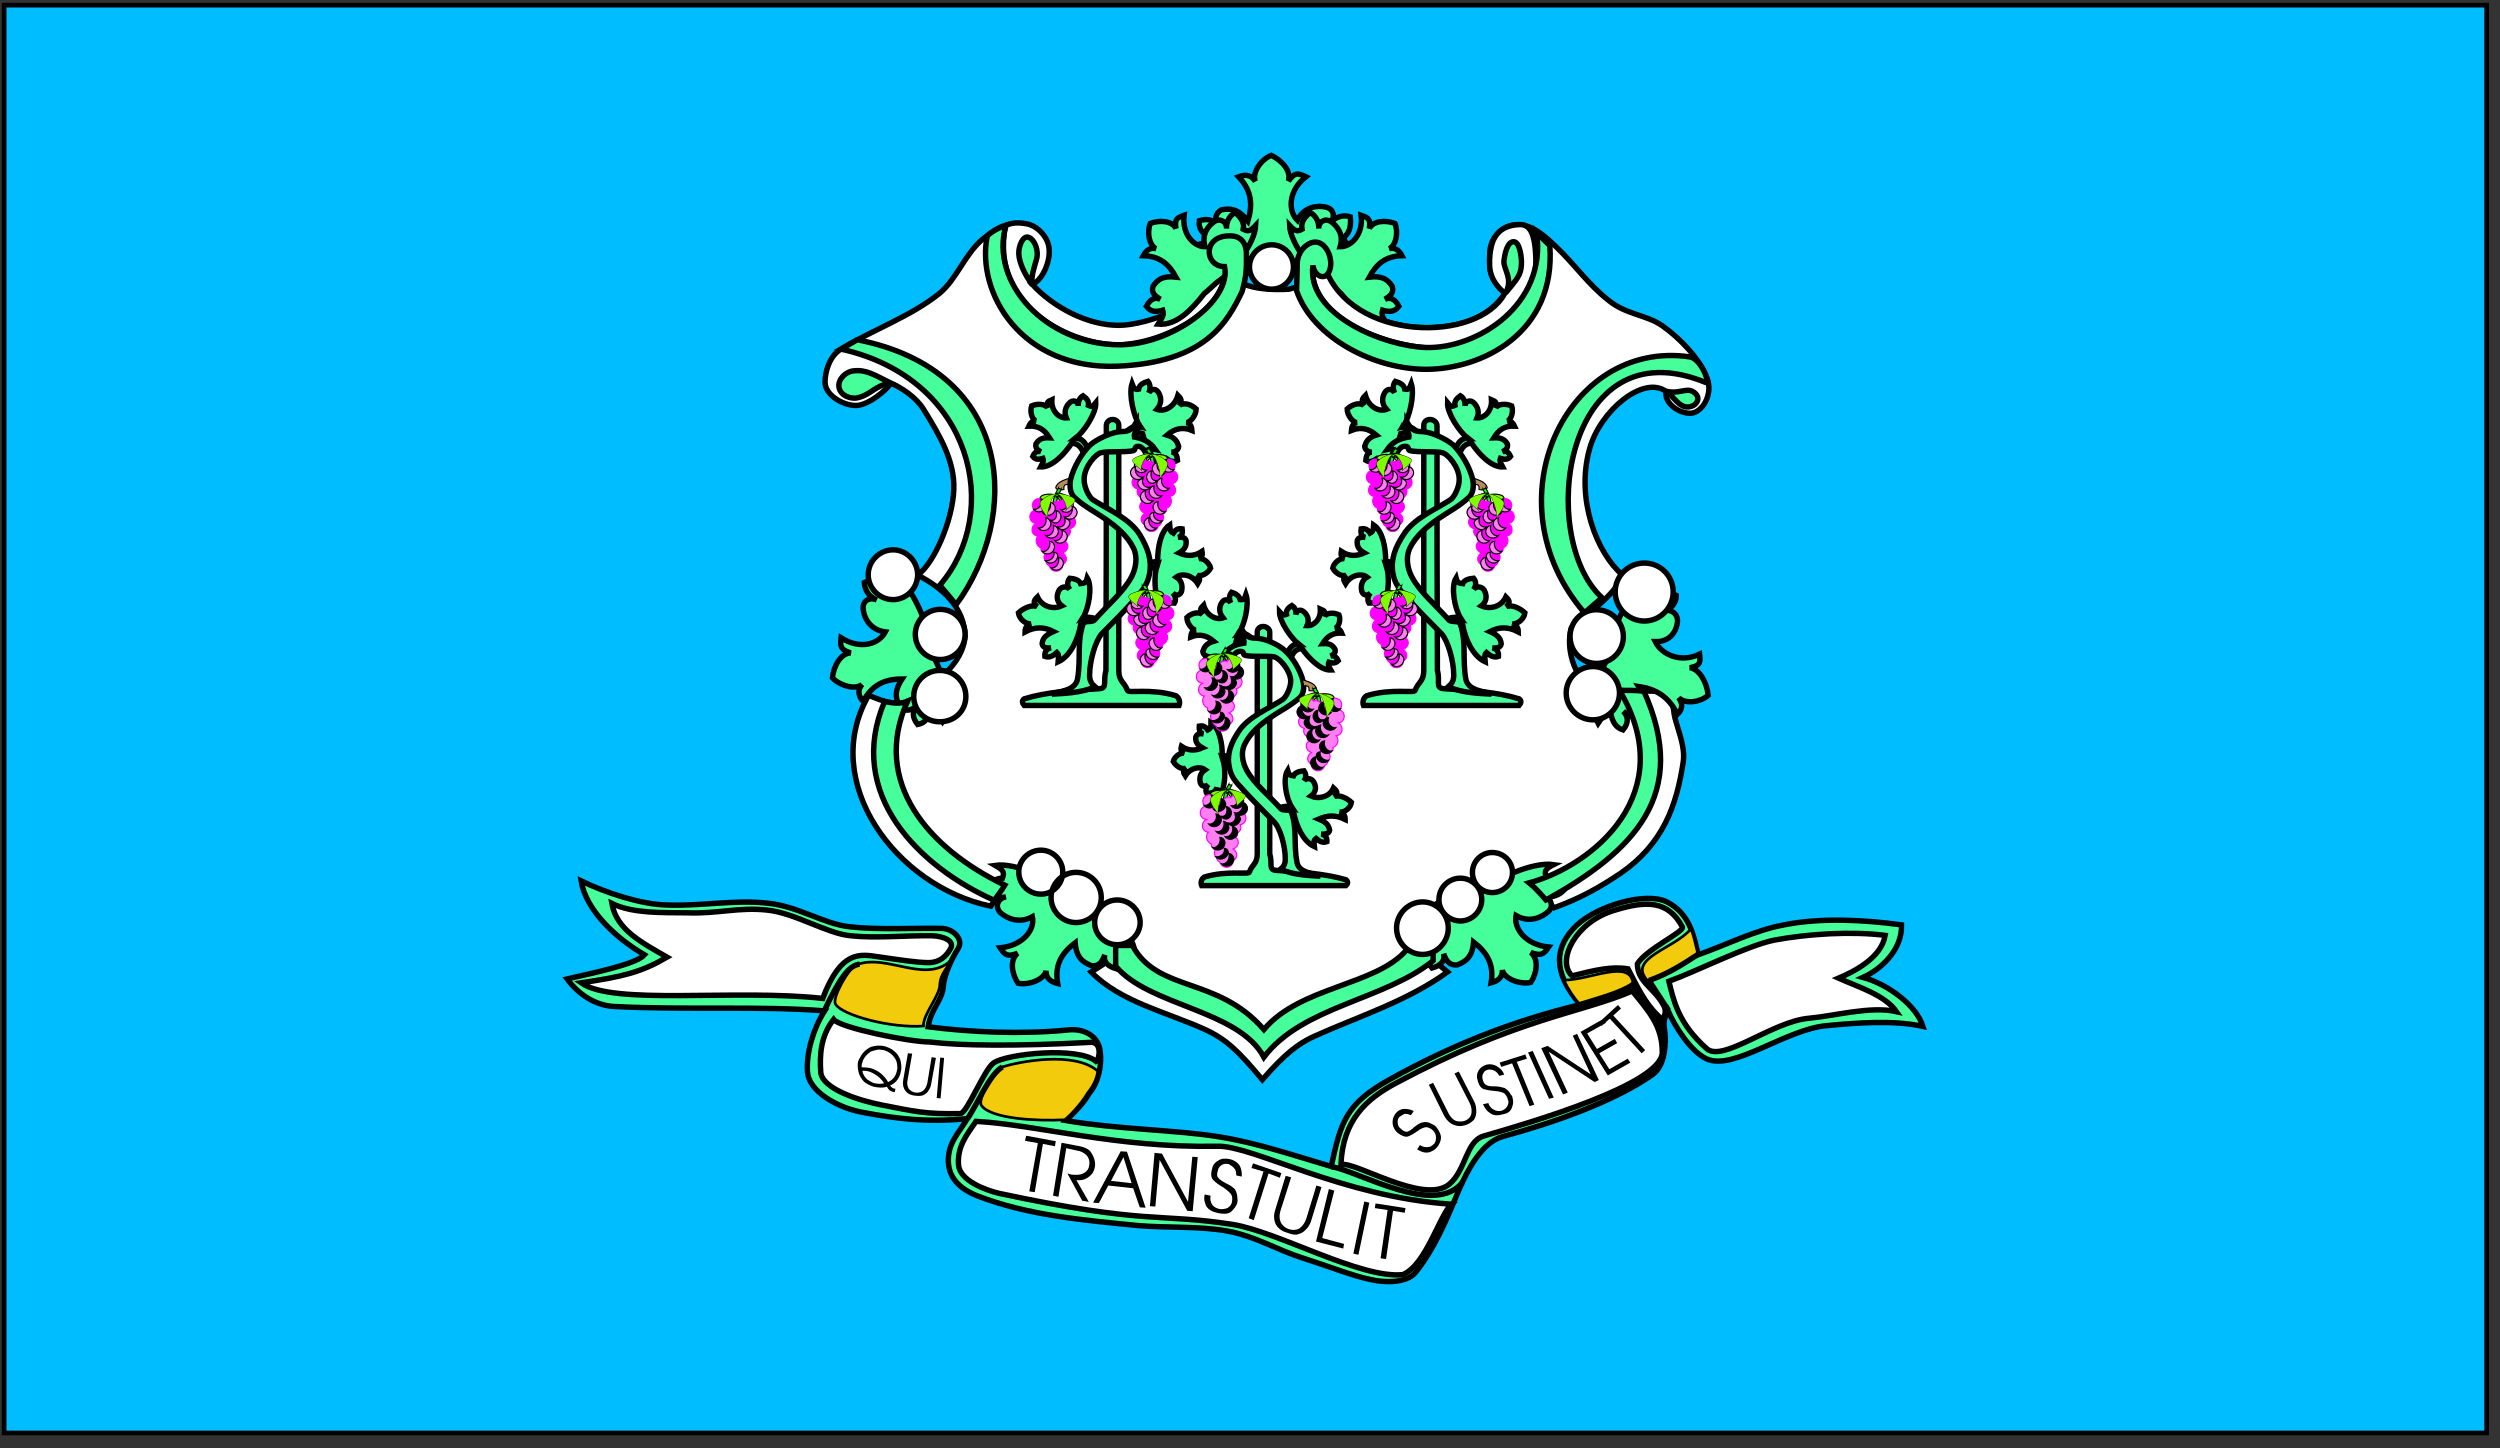 <?xml version="1.0" encoding="UTF-8" standalone="no"?>
<svg
   xmlns:dc="http://purl.org/dc/elements/1.1/"
   xmlns:cc="http://web.resource.org/cc/"
   xmlns:rdf="http://www.w3.org/1999/02/22-rdf-syntax-ns#"
   xmlns:svg="http://www.w3.org/2000/svg"
   xmlns="http://www.w3.org/2000/svg"
   xmlns:sodipodi="http://inkscape.sourceforge.net/DTD/sodipodi-0.dtd"
   xmlns:inkscape="http://www.inkscape.org/namespaces/inkscape"
   width="694"
   height="402"
   id="svg2"
   sodipodi:version="0.32"
   inkscape:version="0.42"
   sodipodi:docname="usa_connecticut.svg"
   sodipodi:docbase="/home/demailly/gis_data/flags/work/vector_src/ai">
  <rect width="100%" height="100%" fill="#333333" stroke="none"/>
  <sodipodi:namedview
     inkscape:cy="73.379090"
     inkscape:cx="288.23407"
     inkscape:zoom="1.7366334"
     inkscape:window-height="837"
     inkscape:window-width="1411"
     inkscape:pageshadow="2"
     inkscape:pageopacity="0.0"
     borderopacity="1.0"
     bordercolor="#666666"
     pagecolor="#ffffff"
     id="base"
     inkscape:window-x="196"
     inkscape:window-y="323"
     inkscape:current-layer="svg2" />
  <defs
     id="defs4">
    <marker
       id="ArrowEnd"
       viewBox="0 0 10 10"
       refX="0"
       refY="5"
       markerUnits="strokeWidth"
       markerWidth="4"
       markerHeight="3"
       orient="auto">
      <path
         d="M 0 0 L 10 5 L 0 10 z"
         id="path7" />
    </marker>
    <marker
       id="ArrowStart"
       viewBox="0 0 10 10"
       refX="10"
       refY="5"
       markerUnits="strokeWidth"
       markerWidth="4"
       markerHeight="3"
       orient="auto">
      <path
         d="M 10 0 L 0 5 L 10 10 z"
         id="path10" />
    </marker>
  </defs>
  <g
     id="g12"
     transform="matrix(3,0,0,3,-5.641,-5.359)">
    <path
       style="fill:#00bdff;stroke:none"
       d="M 2.264,2.264 L 231.98,2.264 L 231.98,134.384 L 2.264,134.384 L 2.264,2.264 L 2.264,2.264 z "
       id="path14" />
    <path
       style="fill:none;stroke:#000000;stroke-width:0.432"
       d="M 2.264,2.264 L 231.98,2.264 L 231.98,134.384 L 2.264,134.384 L 2.264,2.264 L 2.264,2.264 z "
       id="path16" />
    <path
       style="fill:#ffffff;stroke:#000000;stroke-width:0.504"
       d="M 115.664,26.78 C 116.168,28.76 120.272,28.616 121.172,28.544 L 121.172,28.544 L 124.952,27.464 L 124.952,27.464 C 126.104,30.416 130.388,32.144 133.952,32.108 C 137.444,32.072 139.748,30.956 141.152,28.94 C 139.928,27.644 139.604,27.248 139.748,24.98 C 139.856,23.684 140.972,22.604 142.232,22.568 C 143.672,22.532 144.896,23.684 145.94,24.692 C 147.596,26.276 148.892,28.148 150.692,29.552 C 152.348,30.92 154.184,30.884 155.696,31.928 C 157.316,33.08 159.116,34.916 159.836,36.752 C 160.448,38.336 159.332,40.028 158.288,40.028 C 157.1,40.028 155.84,38.984 156.056,38.012 C 153.968,36.464 149.936,39.776 148.964,43.34 C 147.668,47.984 149.648,52.988 152.024,55.004 C 151.268,56.984 148.64,58.64 147.272,59.9 C 146.768,61.736 147.488,64.292 149.036,65.444 C 150.872,65.732 153.932,65.66 155.912,65.804 C 156.812,66.128 156.632,67.352 156.884,68.288 C 157.208,69.512 157.82,70.916 157.64,72.248 C 157.028,76.388 155.732,79.916 151.808,82.616 C 149.756,83.984 148.064,84.92 145.688,85.784 C 144.644,84.848 143.708,83.48 142.556,82.94 C 138.848,82.868 134.312,84.776 133.052,87.476 C 132.44,88.808 134.024,90.248 135.824,91.724 C 132.044,94.46 127.58,95.828 123.44,97.7 C 122.036,98.348 120.776,99.284 118.688,101.696 C 116.528,99.104 115.412,97.988 113.396,97.052 C 109.832,95.432 105.548,94.496 102.848,91.724 C 104.504,90.752 105.512,89.96 105.764,88.448 C 103.46,85.532 100.76,82.436 97.196,81.536 C 96.008,82.004 94.496,84.092 93.56,85.64 C 84.776,83.804 77.648,74.12 82.256,66.128 C 83.264,66.524 84.74,67.244 85.964,66.596 C 88.268,65.156 91.004,63.32 91.184,60.62 C 91.112,58.028 89.132,56.192 86.792,55.004 C 88.34,53.888 90.032,49.928 90.14,47.084 C 90.248,44.42 88.772,41.972 87.368,39.704 C 86.72,38.588 85.208,37.58 84.308,37.256 C 83.912,37.868 82.328,39.236 81.14,39.308 C 79.952,39.344 78.224,38.372 78.224,37.148 C 78.224,36.212 78.62,34.736 79.7,34.088 C 82.652,32.288 86.108,31.1 88.808,28.94 C 90.428,27.608 91.184,25.232 92.876,23.864 C 93.524,23.36 94.244,22.82 94.928,22.64 C 96.26,28.94 99.68,32 103.676,32.468 C 107.672,32.936 112.208,30.848 115.664,26.78 L 115.664,26.78 z "
       id="path18" />
    <path
       style="fill:#47ff9a;stroke:#000000;stroke-width:0.504"
       d="M 55.652,83.3 C 57.884,84.38 61.196,85.496 63.644,85.532 C 66.812,85.64 69.908,85.028 72.824,85.352 C 75.704,85.604 78.152,87.332 80.564,87.548 C 83.084,87.836 86.18,87.656 88.952,87.692 C 90.104,87.692 91.076,88.736 90.536,89.564 C 89.996,90.428 89.24,91.94 89.168,93.092 C 89.06,94.388 88.016,95.144 87.764,96.8 C 91.688,97.304 96.404,97.52 100.76,97.088 C 102.092,96.944 103.388,97.592 103.64,98.816 C 103.928,100.364 103.46,102.056 102.668,102.956 C 102.164,103.856 101.336,104.684 100.508,105.476 C 105.296,106.304 110.876,106.34 114.728,106.988 C 118.148,107.528 121.64,108.716 125.06,109.724 C 125.96,105.62 126.392,103.928 130.496,101.66 C 135.932,98.636 141.548,96.332 148.1,94.748 C 145.472,91.688 145.724,89.348 147.812,87.368 C 149.72,85.604 154.148,84.272 156.128,85.244 C 158.216,86.324 158.612,88.304 159.008,90.14 C 161.672,89.204 164.228,87.872 166.964,87.368 C 170.384,86.684 174.38,86.9 177.836,87.368 C 177.908,89.708 175.892,91.508 174.272,92.228 C 176.72,92.912 179.24,94.892 179.816,96.764 C 177.116,96.152 173.588,96.44 170.924,96.692 C 167.108,97.016 162.248,100.94 159.764,99.752 C 158.324,99.068 156.884,96.8 156.236,95.324 C 155.984,95.792 155.804,96.152 155.876,96.8 C 156.092,98.348 155.984,100.364 154.796,101.228 C 151.232,103.712 145.724,105.656 140.936,106.952 C 139.064,107.456 137.696,109.976 136.868,111.92 C 135.788,114.548 134.636,117.32 132.872,119.516 C 132.08,120.524 130.028,120.488 128.768,120.2 C 127.112,119.876 124.88,118.976 122.396,118.184 C 120.092,117.464 118.04,116.168 115.448,115.7 C 112.928,115.232 109.76,115.412 107.24,115.196 C 102.164,114.692 96.98,114.26 92.264,112.424 C 90.932,111.884 89.708,110.948 89.636,109.328 C 89.564,107.6 90.536,106.7 91.4,105.296 C 87.692,105.656 84.92,105.332 81.536,104.684 C 79.232,104.216 76.748,102.74 76.604,101.012 C 76.46,99.248 77.144,96.944 78.188,95.324 C 72.248,94.856 65.336,95.252 58.892,94.928 C 56.984,94.892 55.4,93.776 54.356,92.372 C 56.696,91.832 60.764,91.004 61.52,90.14 C 58.928,88.628 56.12,86.072 55.652,83.3 L 55.652,83.3 z "
       id="path20" />
    <path
       style="fill:#ffffff;stroke:#000000;stroke-width:0.504"
       d="M 156.308,92.588 C 158.648,91.76 163.652,89.24 166.1,88.772 C 169.196,88.196 173.228,87.944 176.324,88.34 C 175.964,90.428 173.444,91.688 172.004,92.3 C 173.768,93.092 176.288,93.848 177.368,95.396 C 174.956,94.856 171.68,95.792 169.268,96.008 C 165.884,96.296 161.276,100.148 159.8,98.816 C 157.136,96.44 156.74,94.316 156.308,92.588 L 156.308,92.588 z M 155.336,95.792 C 155.696,96.296 156.128,95.72 155.912,95 C 155.048,93.2 153.392,92.732 153.392,90.968 C 154.256,89.6 157.64,88.052 157.568,87.584 C 156.236,85.064 154.184,85.136 151.34,86 C 147.668,87.044 145.868,90.68 147.344,92.084 C 149.504,91.544 151.016,91.184 152.528,91.436 C 153.32,92.948 154.04,94.568 155.336,95.792 L 155.336,95.792 z M 155.696,99.176 C 155.696,96.728 154.472,95.396 152.924,93.488 C 148.172,95.54 142.268,96.008 131.036,102.02 C 128.336,103.46 126.14,105.404 125.96,109.544 C 127.292,109.22 133.592,113.288 135.968,111.38 C 137.516,110.12 137.516,107.42 139.136,106.916 C 143.384,105.692 155.66,102.128 155.696,99.176 L 155.696,99.176 z M 90.752,104.828 C 87.476,104.9 86.432,104.612 83.48,104.036 C 81.428,103.64 77.972,102.56 77.828,101.012 C 77.72,99.464 77.792,97.7 79.016,96.116 C 79.556,96.872 85.964,98.204 87.908,98.204 C 90.752,98.564 96.116,98.6 102.74,98.24 C 103.928,98.132 103.604,99.86 103.316,100.004 C 101.66,98.6 95.036,99.284 93.812,100.148 C 92.948,100.76 91.364,104.792 90.752,104.828 L 90.752,104.828 z M 78.008,94.172 C 69.836,93.272 58.64,94.856 55.652,92.732 C 59.54,92.156 61.196,91.76 63.608,90.356 C 61.304,89.024 58.928,87.836 58.496,85.388 C 60.512,86.36 63.284,86.216 65.48,86.252 C 68.288,86.36 70.232,85.712 72.86,86 C 75.416,86.252 78.44,88.196 80.6,88.376 C 82.868,88.628 85.676,88.34 88.124,88.376 C 89.168,88.412 90.284,88.844 89.816,89.6 C 89.456,90.248 88.844,90.86 87.8,90.86 C 86.72,90.86 84.884,90.572 83.156,90.32 C 81.428,90.068 79.7,89.708 78.008,94.172 L 78.008,94.172 z M 136.184,113.216 C 135.068,114.26 133.844,118.832 131.684,119.732 C 127.76,120.128 120.164,115.772 115.952,115.088 C 108.968,114.008 108.14,115.16 94.316,112.208 C 93.092,111.92 90.644,111.02 90.572,109.544 C 90.464,107.816 91.364,106.772 92.192,105.548 C 97.916,105.872 105.224,108.032 114.512,107.852 C 117.752,107.744 126.14,112.568 136.184,113.216 L 136.184,113.216 z "
       id="path22" />
    <path
       style="fill:#ffffff;stroke:#000000;stroke-width:0.504"
       d="M 114.692,26.384 C 114.152,29.732 108.068,31.892 105.404,31.892 C 102.524,31.892 99.356,30.236 97.376,28.076 C 98.168,27.896 99.068,26.204 98.96,24.872 C 98.924,23.792 97.916,22.676 96.872,22.496 C 96.08,22.352 95.576,22.388 94.928,22.64 C 93.38,30.416 101.408,33.8 105.476,33.692 C 109.544,33.548 115.52,30.524 115.232,26.456 L 115.232,26.456 L 114.692,26.384 L 114.692,26.384 z "
       id="path24" />
    <path
       style="fill:#f2cc0c;stroke:#000000;stroke-width:0.252"
       d="M 87.332,96.728 C 84.344,96.944 79.844,95.756 79.196,94.712 C 78.836,94.136 80.42,91.4 81.032,91.112 C 83.912,89.816 87.98,93.308 90.284,90.176 C 89.636,91.184 88.88,91.904 88.844,92.912 C 88.844,93.92 87.26,95.684 87.332,96.728 L 87.332,96.728 z M 103.46,100.904 C 101.3,98.996 96.152,100.04 94.64,100.508 C 94.028,100.688 92.264,103.496 92.696,104.072 C 93.524,105.296 97.736,105.548 100.4,105.404 C 100.832,105.08 101.912,103.964 102.524,102.92 C 103.136,102.164 103.388,101.48 103.46,100.904 L 103.46,100.904 z M 146.588,92.48 C 146.984,93.308 147.488,94.1 148.064,94.712 C 150.62,93.992 153.068,93.128 152.996,92.804 C 152.744,90.464 149.036,92.48 146.588,92.48 L 146.588,92.48 z M 154.256,92.444 C 154.724,92.768 157.388,91.112 159.044,90.14 C 158.864,89.744 158.576,88.016 158.324,87.764 C 156.812,89.564 152.528,90.428 154.256,92.444 L 154.256,92.444 z "
       id="path26" />
    <path
       style="fill:none;stroke:#000000;stroke-width:0.504"
       d="M 125.06,109.724 C 127.832,110.264 134.708,114.404 137.228,111.164"
       id="path28" />
    <path
       style="fill:none;stroke:#000000;stroke-width:0.504"
       d="M 91.4,105.296 C 92.408,103.856 93.38,101.264 94.64,100.508"
       id="path30" />
    <path
       style="fill:none;stroke:#000000;stroke-width:0.504"
       d="M 78.152,95.324 C 79.556,92.336 80.42,91.112 81.428,91.004"
       id="path32" />
    <path
       style="fill:none;stroke:#000000;stroke-width:0.504"
       d="M 159.044,90.068 C 157.676,90.968 156.308,91.868 154.472,92.516"
       id="path34" />
    <path
       style="fill:none;stroke:#000000;stroke-width:0.504"
       d="M 154.472,92.516 L 156.272,95.288"
       id="path36" />
    <path
       style="fill:none;stroke:#000000;stroke-width:0.504"
       d="M 148.064,94.748 C 149.756,94.208 151.88,93.668 152.996,92.876 C 154.004,95.072 156.02,96.08 155.984,98.24"
       id="path38" />
    <path
       style="fill:#47ff9a;stroke:#000000;stroke-width:0.504"
       d="M 105.908,41.936 C 106.34,41.432 106.88,41.108 107.384,41.252 C 106.808,40.424 106.304,38.336 106.628,37.292 C 106.808,37.76 106.916,37.868 107.24,37.796 C 107.312,37.364 107.744,37.184 108.104,37.076 C 108.284,37.292 108.392,37.688 108.176,38.156 C 108.32,37.832 108.752,37.652 109.04,38.048 C 109.292,38.408 109.472,39.056 108.932,39.668 C 109.58,39.92 110.552,39.488 110.876,38.372 C 111.236,38.732 111.236,38.876 111.02,39.308 C 111.416,38.984 112.1,39.2 112.568,39.632 C 112.568,40.172 112.064,40.892 111.632,40.892 C 111.956,40.928 112.136,41.144 112.172,41.612 C 111.272,41.252 110.552,41.468 109.868,42.044 C 110.66,42.296 110.804,42.656 110.948,43.088 C 110.912,43.484 110.552,43.628 110.264,43.628 C 110.624,43.628 110.804,43.88 110.84,44.384 C 110.48,44.6 110.156,44.456 109.832,44.24 C 109.616,44.492 109.724,44.672 109.76,45.104 C 108.716,44.78 107.924,43.124 107.6,41.9 C 107.06,41.72 106.556,41.972 106.16,42.512 C 105.98,42.728 105.692,42.224 105.908,41.936 L 105.908,41.936 z M 102.524,43.304 C 102.344,42.764 101.948,42.296 101.408,42.332 C 102.2,41.72 103.316,40.028 103.28,39.056 C 102.992,39.416 102.884,39.452 102.596,39.308 C 102.668,38.876 102.38,38.624 102.092,38.408 C 101.84,38.552 101.624,38.876 101.66,39.344 C 101.66,39.02 101.3,38.732 100.94,38.984 C 100.616,39.236 100.256,39.776 100.544,40.46 C 99.896,40.496 99.14,39.848 99.212,38.768 C 98.78,38.948 98.708,39.056 98.816,39.524 C 98.564,39.128 97.844,39.128 97.34,39.344 C 97.16,39.884 97.376,40.64 97.772,40.748 C 97.484,40.712 97.268,40.82 97.088,41.216 C 97.988,41.18 98.528,41.54 98.996,42.296 C 98.24,42.26 97.952,42.512 97.736,42.872 C 97.664,43.268 97.916,43.448 98.204,43.592 C 97.88,43.484 97.628,43.592 97.448,44.024 C 97.7,44.348 98.024,44.312 98.384,44.204 C 98.492,44.492 98.348,44.636 98.168,44.996 C 99.248,45.032 100.4,43.772 101.048,42.8 C 101.588,42.8 101.948,43.16 102.164,43.772 C 102.236,43.988 102.632,43.628 102.524,43.304 L 102.524,43.304 z M 103.748,59.324 C 103.28,58.964 102.632,58.784 102.056,59 C 102.632,58.1 102.992,56.084 102.488,55.256 C 102.38,55.688 102.236,55.76 101.876,55.796 C 101.732,55.436 101.264,55.328 100.868,55.292 C 100.652,55.544 100.58,55.94 100.868,56.336 C 100.688,56.048 100.184,55.976 99.896,56.372 C 99.68,56.768 99.536,57.38 100.148,57.848 C 99.464,58.172 98.348,58.028 97.88,57.02 C 97.484,57.416 97.484,57.56 97.844,57.92 C 97.34,57.704 96.584,58.064 96.116,58.496 C 96.188,59.036 96.764,59.576 97.304,59.504 C 96.944,59.612 96.728,59.828 96.728,60.26 C 97.7,59.756 98.492,59.792 99.356,60.224 C 98.528,60.584 98.348,60.944 98.312,61.376 C 98.384,61.736 98.744,61.772 99.14,61.736 C 98.744,61.808 98.528,62.06 98.564,62.528 C 98.96,62.672 99.32,62.492 99.68,62.168 C 99.896,62.384 99.824,62.564 99.788,63.032 C 100.976,62.492 101.66,60.836 101.876,59.612 C 102.488,59.36 103.028,59.504 103.568,59.936 C 103.784,60.08 104.072,59.54 103.748,59.324 L 103.748,59.324 z M 107.492,54.032 C 107.96,54.284 108.536,54.464 108.932,54.176 C 108.644,55.076 108.68,56.948 109.256,57.74 C 109.256,57.308 109.328,57.236 109.652,57.2 C 109.832,57.56 110.228,57.596 110.552,57.596 C 110.696,57.38 110.696,56.948 110.408,56.66 C 110.624,56.912 111.02,56.948 111.2,56.552 C 111.308,56.156 111.308,55.544 110.732,55.184 C 111.2,54.824 112.172,54.932 112.712,55.796 C 112.928,55.436 112.964,55.328 112.64,55.004 C 113.072,55.184 113.648,54.824 113.9,54.356 C 113.792,53.852 113.216,53.384 112.784,53.492 C 113.072,53.384 113.18,53.204 113.108,52.808 C 112.388,53.276 111.74,53.276 110.984,52.952 C 111.596,52.592 111.668,52.232 111.632,51.8 C 111.524,51.476 111.2,51.476 110.876,51.512 C 111.2,51.44 111.344,51.224 111.272,50.72 C 110.876,50.648 110.624,50.828 110.444,51.116 C 110.12,50.936 110.156,50.756 110.12,50.36 C 109.256,50.936 109.004,52.52 109.004,53.636 C 108.572,53.924 108.032,53.816 107.564,53.492 C 107.348,53.276 107.24,53.816 107.492,54.032 L 107.492,54.032 z M 117.86,61.016 C 117.464,60.548 116.96,60.26 116.492,60.404 C 117.032,59.648 117.5,57.74 117.176,56.804 C 117.032,57.236 116.924,57.308 116.636,57.272 C 116.528,56.876 116.168,56.696 115.844,56.588 C 115.664,56.804 115.556,57.164 115.772,57.596 C 115.628,57.308 115.232,57.128 114.98,57.488 C 114.728,57.812 114.584,58.388 115.052,58.964 C 114.44,59.18 113.54,58.784 113.252,57.776 C 112.928,58.1 112.892,58.244 113.144,58.64 C 112.784,58.352 112.1,58.532 111.704,58.928 C 111.704,59.396 112.136,60.08 112.568,60.08 C 112.244,60.116 112.1,60.296 112.064,60.728 C 112.892,60.404 113.54,60.584 114.188,61.124 C 113.468,61.34 113.324,61.664 113.18,62.06 C 113.216,62.42 113.54,62.528 113.828,62.564 C 113.504,62.528 113.324,62.78 113.288,63.212 C 113.612,63.428 113.9,63.32 114.224,63.104 C 114.404,63.32 114.332,63.5 114.26,63.896 C 115.268,63.608 115.988,62.096 116.312,60.98 C 116.78,60.8 117.248,61.052 117.644,61.52 C 117.788,61.736 118.076,61.268 117.86,61.016 L 117.86,61.016 z M 120.992,62.24 C 121.172,61.772 121.532,61.34 122.036,61.376 C 121.316,60.8 120.272,59.288 120.272,58.388 C 120.56,58.712 120.668,58.748 120.92,58.64 C 120.848,58.244 121.136,57.992 121.424,57.812 C 121.64,57.956 121.856,58.244 121.784,58.676 C 121.82,58.352 122.108,58.1 122.468,58.352 C 122.756,58.568 123.116,59.036 122.828,59.684 C 123.44,59.72 124.124,59.108 124.052,58.136 C 124.484,58.316 124.52,58.388 124.448,58.82 C 124.664,58.46 125.312,58.46 125.78,58.676 C 125.96,59.144 125.78,59.828 125.384,59.936 C 125.672,59.9 125.888,60.008 126.032,60.368 C 125.204,60.332 124.7,60.656 124.268,61.34 C 124.988,61.304 125.204,61.52 125.42,61.88 C 125.492,62.204 125.276,62.384 124.988,62.492 C 125.276,62.42 125.528,62.528 125.708,62.924 C 125.456,63.176 125.168,63.176 124.844,63.068 C 124.736,63.32 124.844,63.464 125.024,63.788 C 124.052,63.824 122.972,62.672 122.36,61.808 C 121.856,61.808 121.532,62.132 121.352,62.672 C 121.28,62.888 120.884,62.528 120.992,62.24 L 120.992,62.24 z M 119.84,76.784 C 120.308,76.46 120.884,76.28 121.424,76.496 C 120.884,75.668 120.56,73.832 121.028,73.076 C 121.136,73.472 121.244,73.544 121.568,73.58 C 121.712,73.256 122.144,73.148 122.54,73.112 C 122.72,73.364 122.792,73.688 122.54,74.048 C 122.684,73.796 123.152,73.724 123.404,74.084 C 123.656,74.444 123.764,75.02 123.188,75.452 C 123.836,75.74 124.88,75.596 125.276,74.696 C 125.672,75.056 125.672,75.164 125.348,75.488 C 125.816,75.308 126.5,75.632 126.932,76.028 C 126.86,76.532 126.32,77 125.816,76.928 C 126.176,77.036 126.356,77.216 126.356,77.612 C 125.456,77.18 124.736,77.216 123.908,77.576 C 124.7,77.9 124.844,78.224 124.916,78.62 C 124.844,78.944 124.484,78.98 124.124,78.98 C 124.484,79.016 124.7,79.268 124.664,79.664 C 124.304,79.808 123.98,79.664 123.656,79.376 C 123.404,79.556 123.476,79.7 123.512,80.132 C 122.432,79.628 121.82,78.152 121.604,77.036 C 121.028,76.82 120.524,76.928 120.02,77.324 C 119.84,77.468 119.588,76.964 119.84,76.784 L 119.84,76.784 z M 116.384,71.96 C 115.952,72.212 115.412,72.392 115.052,72.104 C 115.304,72.932 115.304,74.624 114.764,75.344 C 114.728,74.948 114.692,74.876 114.404,74.84 C 114.224,75.164 113.864,75.2 113.54,75.2 C 113.432,75.02 113.432,74.624 113.684,74.372 C 113.504,74.588 113.108,74.624 112.964,74.264 C 112.856,73.904 112.856,73.364 113.396,73.004 C 112.928,72.68 112.064,72.788 111.56,73.58 C 111.344,73.256 111.344,73.148 111.632,72.86 C 111.236,73.04 110.696,72.68 110.444,72.248 C 110.552,71.816 111.092,71.384 111.488,71.492 C 111.236,71.384 111.092,71.204 111.2,70.844 C 111.848,71.276 112.46,71.276 113.144,70.988 C 112.568,70.664 112.496,70.34 112.532,69.98 C 112.676,69.656 112.928,69.656 113.252,69.692 C 112.928,69.62 112.82,69.404 112.856,68.972 C 113.252,68.9 113.468,69.08 113.648,69.332 C 113.936,69.188 113.936,69.008 113.936,68.648 C 114.728,69.152 114.98,70.592 114.98,71.6 C 115.376,71.888 115.88,71.78 116.348,71.492 C 116.528,71.312 116.6,71.78 116.384,71.96 L 116.384,71.96 z M 133.196,41.936 C 132.764,41.432 132.224,41.108 131.72,41.252 C 132.296,40.424 132.8,38.336 132.476,37.292 C 132.296,37.76 132.188,37.868 131.864,37.796 C 131.792,37.364 131.36,37.184 131,37.076 C 130.82,37.292 130.712,37.688 130.928,38.156 C 130.784,37.832 130.352,37.652 130.064,38.048 C 129.812,38.408 129.632,39.056 130.172,39.668 C 129.524,39.92 128.552,39.488 128.228,38.372 C 127.868,38.732 127.868,38.876 128.084,39.308 C 127.688,38.984 127.004,39.2 126.536,39.632 C 126.536,40.172 127.04,40.892 127.472,40.892 C 127.148,40.928 126.968,41.144 126.932,41.612 C 127.832,41.252 128.552,41.468 129.236,42.044 C 128.444,42.296 128.3,42.656 128.156,43.088 C 128.192,43.484 128.552,43.628 128.84,43.628 C 128.48,43.628 128.3,43.88 128.264,44.384 C 128.624,44.6 128.948,44.456 129.272,44.24 C 129.488,44.492 129.38,44.672 129.344,45.104 C 130.388,44.78 131.18,43.124 131.504,41.9 C 132.044,41.72 132.548,41.972 132.944,42.512 C 133.124,42.728 133.412,42.224 133.196,41.936 L 133.196,41.936 z M 136.58,43.304 C 136.76,42.764 137.156,42.296 137.696,42.332 C 136.904,41.72 135.788,40.028 135.824,39.056 C 136.112,39.416 136.22,39.452 136.508,39.308 C 136.436,38.876 136.724,38.624 137.012,38.408 C 137.264,38.552 137.48,38.876 137.444,39.344 C 137.444,39.02 137.804,38.732 138.164,38.984 C 138.488,39.236 138.848,39.776 138.56,40.46 C 139.208,40.496 139.964,39.848 139.892,38.768 C 140.324,38.948 140.396,39.056 140.288,39.524 C 140.54,39.128 141.26,39.128 141.764,39.344 C 141.944,39.884 141.728,40.64 141.332,40.748 C 141.62,40.712 141.836,40.82 142.016,41.216 C 141.116,41.18 140.576,41.54 140.108,42.296 C 140.864,42.26 141.152,42.512 141.368,42.872 C 141.44,43.268 141.188,43.448 140.9,43.592 C 141.224,43.484 141.476,43.592 141.656,44.024 C 141.404,44.348 141.08,44.312 140.72,44.204 C 140.612,44.492 140.756,44.636 140.936,44.996 C 139.856,45.032 138.704,43.772 138.056,42.8 C 137.516,42.8 137.156,43.16 136.94,43.772 C 136.868,43.988 136.472,43.628 136.58,43.304 L 136.58,43.304 z M 135.356,59.324 C 135.824,58.964 136.472,58.784 137.048,59 C 136.472,58.1 136.112,56.084 136.616,55.256 C 136.724,55.688 136.868,55.76 137.228,55.796 C 137.372,55.436 137.84,55.328 138.236,55.292 C 138.452,55.544 138.524,55.94 138.236,56.336 C 138.416,56.048 138.92,55.976 139.208,56.372 C 139.424,56.768 139.568,57.38 138.956,57.848 C 139.64,58.172 140.756,58.028 141.224,57.02 C 141.62,57.416 141.62,57.56 141.26,57.92 C 141.764,57.704 142.52,58.064 142.988,58.496 C 142.916,59.036 142.34,59.576 141.8,59.504 C 142.16,59.612 142.376,59.828 142.376,60.26 C 141.404,59.756 140.612,59.792 139.748,60.224 C 140.576,60.584 140.756,60.944 140.792,61.376 C 140.72,61.736 140.36,61.772 139.964,61.736 C 140.36,61.808 140.576,62.06 140.54,62.528 C 140.144,62.672 139.784,62.492 139.424,62.168 C 139.208,62.384 139.28,62.564 139.316,63.032 C 138.128,62.492 137.444,60.836 137.228,59.612 C 136.616,59.36 136.076,59.504 135.536,59.936 C 135.32,60.08 135.032,59.54 135.356,59.324 L 135.356,59.324 z M 131.612,54.032 C 131.144,54.284 130.568,54.464 130.172,54.176 C 130.46,55.076 130.424,56.948 129.848,57.74 C 129.848,57.308 129.776,57.236 129.452,57.2 C 129.272,57.56 128.876,57.596 128.552,57.596 C 128.408,57.38 128.408,56.948 128.696,56.66 C 128.48,56.912 128.084,56.948 127.904,56.552 C 127.796,56.156 127.796,55.544 128.372,55.184 C 127.904,54.824 126.932,54.932 126.392,55.796 C 126.176,55.436 126.14,55.328 126.464,55.004 C 126.032,55.184 125.456,54.824 125.204,54.356 C 125.312,53.852 125.888,53.384 126.32,53.492 C 126.032,53.384 125.924,53.204 125.996,52.808 C 126.716,53.276 127.364,53.276 128.12,52.952 C 127.508,52.592 127.436,52.232 127.472,51.8 C 127.58,51.476 127.904,51.476 128.228,51.512 C 127.904,51.44 127.76,51.224 127.832,50.72 C 128.228,50.648 128.48,50.828 128.66,51.116 C 128.984,50.936 128.948,50.756 128.984,50.36 C 129.848,50.936 130.1,52.52 130.1,53.636 C 130.532,53.924 131.072,53.816 131.54,53.492 C 131.756,53.276 131.864,53.816 131.612,54.032 L 131.612,54.032 z "
       id="path40" />
    <path
       style="fill:#b68c5b;stroke:#000000;stroke-width:0.108"
       d="M 101.012,45.968 C 100.472,46.184 99.716,46.328 99.572,46.904 C 99.608,47.12 100.004,47.156 100.328,47.084 C 100.292,46.688 100.4,46.544 100.904,46.652 C 100.832,46.436 100.976,46.22 101.012,45.968 L 101.012,45.968 z "
       id="path42" />
    <path
       style="fill:#47ff9a;stroke:#000000;stroke-width:0.504"
       d="M 120.344,25.844 C 122.18,26.204 125.996,25.7 127.436,24.404 C 126.572,24.44 126.356,24.332 126.212,23.756 C 126.86,23.288 126.896,22.496 126.824,21.848 C 126.32,21.668 125.564,21.74 124.952,22.424 C 125.42,21.956 125.384,21.128 124.556,20.948 C 123.764,20.768 122.54,20.912 121.928,22.172 C 121.064,21.308 121.064,19.436 122.72,18.14 C 121.892,17.744 121.676,17.78 121.1,18.536 C 121.388,17.6 120.488,16.628 119.516,16.16 C 118.544,16.556 117.716,17.78 118.04,18.572 C 117.716,18.068 117.284,17.852 116.492,18.14 C 117.68,19.4 117.824,20.66 117.356,22.244 C 116.456,21.092 115.736,21.056 114.908,21.2 C 114.26,21.56 114.332,22.136 114.476,22.748 C 114.26,22.172 113.72,21.956 112.856,22.208 C 112.748,22.964 113.18,23.396 113.828,23.792 C 113.504,24.296 113.18,24.296 112.388,24.512 C 113.684,26.06 116.06,25.952 118.292,25.7 C 118.868,25.772 119.948,25.736 120.344,25.844 L 120.344,25.844 z "
       id="path44" />
    <path
       style="fill:#47ff9a;stroke:#000000;stroke-width:0.504"
       d="M 114.656,27.788 C 115.988,26.888 118.004,24.296 118.076,22.64 C 117.572,23.18 117.392,23.252 116.924,23 C 117.068,22.316 116.6,21.812 116.168,21.452 C 115.772,21.668 115.34,22.172 115.376,22.928 C 115.412,22.388 114.872,21.92 114.26,22.28 C 113.684,22.676 113.036,23.468 113.396,24.62 C 112.352,24.62 111.236,23.468 111.452,21.704 C 110.696,21.956 110.588,22.136 110.696,22.928 C 110.336,22.208 109.184,22.136 108.32,22.46 C 107.996,23.288 108.212,24.512 108.86,24.8 C 108.392,24.692 107.996,24.836 107.672,25.448 C 109.148,25.484 110.012,26.168 110.696,27.428 C 109.436,27.284 108.968,27.68 108.572,28.292 C 108.392,28.904 108.788,29.192 109.256,29.48 C 108.752,29.264 108.32,29.444 107.96,30.128 C 108.356,30.668 108.86,30.668 109.472,30.488 C 109.616,30.992 109.4,31.208 109.04,31.784 C 110.768,31.928 112.136,30.452 113.324,28.94 C 113.72,28.652 114.368,27.968 114.656,27.788 L 114.656,27.788 z "
       id="path46" />
    <path
       style="fill:#47ff9a;stroke:#000000;stroke-width:0.504"
       d="M 124.628,27.788 C 123.296,26.888 121.28,24.296 121.208,22.64 C 121.712,23.18 121.892,23.252 122.36,23 C 122.216,22.316 122.684,21.812 123.116,21.452 C 123.512,21.668 123.944,22.172 123.908,22.928 C 123.872,22.388 124.412,21.92 125.024,22.28 C 125.6,22.676 126.248,23.468 125.888,24.62 C 126.932,24.62 128.048,23.468 127.832,21.704 C 128.588,21.956 128.696,22.136 128.588,22.928 C 128.948,22.208 130.1,22.136 130.964,22.46 C 131.288,23.288 131.072,24.512 130.424,24.8 C 130.892,24.692 131.288,24.836 131.612,25.448 C 130.136,25.484 129.272,26.168 128.588,27.428 C 129.848,27.284 130.316,27.68 130.712,28.292 C 130.892,28.904 130.496,29.192 130.028,29.48 C 130.532,29.264 130.964,29.444 131.324,30.128 C 130.928,30.668 130.424,30.668 129.812,30.488 C 129.668,30.992 129.884,31.208 130.244,31.784 C 128.516,31.928 127.148,30.452 125.96,28.94 C 125.564,28.652 124.916,27.968 124.628,27.788 L 124.628,27.788 z "
       id="path48" />
    <path
       style="fill:#b68c5b;stroke:#000000;stroke-width:0.108"
       d="M 138.056,45.968 C 138.596,46.184 139.352,46.328 139.496,46.904 C 139.46,47.12 139.064,47.156 138.74,47.084 C 138.776,46.688 138.668,46.544 138.164,46.652 C 138.236,46.436 138.092,46.22 138.056,45.968 L 138.056,45.968 z "
       id="path50" />
    <path
       style="fill:#47ff9a;stroke:#000000;stroke-width:0.504"
       d="M 117.5,82.472 C 117.716,81.788 118.22,81.752 118.22,80.78 L 118.22,80.78 L 118.22,60.26 L 118.22,60.26 C 118.22,59.972 118.472,59.756 118.76,59.756 L 118.76,59.756 L 118.76,59.756 C 119.048,59.756 119.372,59.972 119.372,60.26 C 119.372,67.1 119.372,73.94 119.372,80.78 C 119.66,81.752 119.192,82.292 120.02,82.328 C 122.144,82.472 124.448,82.616 126.428,83.192 C 126.644,83.372 126.608,83.552 126.428,83.732 L 126.428,83.732 L 113.072,83.732 L 113.072,83.732 C 112.964,83.48 113.036,83.12 113.324,82.94 C 115.52,82.292 117.428,82.76 117.5,82.472 L 117.5,82.472 z M 132.836,65.66 C 133.088,64.904 133.628,64.868 133.628,63.824 L 133.628,63.824 L 133.628,41.144 L 133.628,41.144 C 133.628,40.82 133.88,40.604 134.204,40.604 L 134.204,40.604 L 134.204,40.604 C 134.528,40.604 134.852,40.856 134.852,41.18 C 134.852,48.704 134.852,56.264 134.888,63.824 C 135.176,64.868 134.636,65.48 135.536,65.516 C 137.84,65.66 140.36,65.804 142.448,66.452 C 142.7,66.632 142.628,66.848 142.448,67.064 L 142.448,67.064 L 128.048,67.064 L 128.048,67.064 C 127.94,66.776 128.012,66.38 128.336,66.164 C 130.712,65.444 132.728,65.984 132.836,65.66 L 132.836,65.66 z M 106.196,65.66 C 105.944,64.904 105.404,64.868 105.404,63.824 L 105.404,63.824 L 105.404,41.144 L 105.404,41.144 C 105.404,40.82 105.152,40.604 104.828,40.604 L 104.828,40.604 L 104.828,40.604 C 104.504,40.604 104.252,40.856 104.252,41.18 C 104.252,48.704 104.252,56.264 104.216,63.824 C 103.928,64.868 104.396,65.48 103.568,65.516 C 101.264,65.66 98.744,65.804 96.656,66.452 C 96.404,66.632 96.476,66.848 96.656,67.064 L 96.656,67.064 L 110.984,67.064 L 110.984,67.064 C 111.092,66.776 111.02,66.38 110.696,66.164 C 108.32,65.444 106.304,65.984 106.196,65.66 L 106.196,65.66 z "
       id="path52" />
    <path
       style="fill:#47ff9a;stroke:#000000;stroke-width:0.504"
       d="M 116.816,60.044 C 117.104,60.584 117.392,60.836 118.04,60.836 C 118.904,60.836 120.2,61.448 120.74,61.952 C 121.496,62.6 122.252,63.86 122.468,64.868 C 122.576,65.444 122.504,66.02 122.144,66.344 C 121.316,67.1 120.308,67.568 119.444,68.18 C 118.544,68.792 117.608,69.548 117.068,70.628 C 116.672,71.384 116.852,72.32 117.212,73.004 C 117.896,74.3 119.3,75.38 120.416,76.64 C 120.632,76.856 121.28,76.604 121.388,76.964 C 121.928,78.548 121.568,79.916 121.892,81.572 C 122.072,82.58 123.44,82.58 124.052,82.868 C 122.828,82.796 121.46,82.724 120.38,82.22 C 120.668,81.968 120.812,81.752 120.812,81.248 C 120.812,80.096 120.344,78.368 119.732,77.792 C 118.832,76.856 117.68,75.74 116.816,74.768 C 116.132,74.048 115.772,73.58 115.628,72.752 C 115.376,71.528 115.808,70.52 116.492,69.476 C 117.392,68.108 119.228,67.388 120.56,66.524 C 120.884,66.308 121.316,65.444 121.316,64.796 C 121.28,63.788 120.272,62.672 119.768,62.564 C 119.12,62.456 117.716,62.6 117.068,62.42 C 116.852,62.348 117.032,62.06 116.708,62.06 C 116.348,62.024 116.096,62.276 115.952,62.636 C 115.988,62.348 115.556,62.204 115.124,62.312 C 115.628,61.664 116.204,61.412 116.996,61.304 C 117.068,60.908 116.672,60.512 116.312,60.26 C 116.672,60.404 116.816,60.332 116.816,60.044 L 116.816,60.044 z M 132.08,40.856 C 132.404,41.432 132.692,41.72 133.376,41.72 C 134.312,41.72 135.752,42.44 136.328,42.944 C 137.12,43.7 137.912,45.068 138.164,46.184 C 138.272,46.796 138.2,47.444 137.804,47.804 C 136.94,48.632 135.86,49.172 134.924,49.82 C 133.952,50.504 132.908,51.332 132.332,52.52 C 131.936,53.348 132.116,54.392 132.512,55.148 C 133.268,56.588 134.744,57.776 135.932,59.144 C 136.184,59.432 136.868,59.144 137.012,59.54 C 137.588,61.268 137.192,62.78 137.516,64.616 C 137.732,65.732 139.244,65.732 139.892,66.02 C 138.56,65.948 137.084,65.876 135.896,65.336 C 136.22,65.048 136.4,64.796 136.4,64.256 C 136.4,62.96 135.86,61.052 135.248,60.404 C 134.24,59.396 133.016,58.172 132.08,57.092 C 131.324,56.3 130.964,55.796 130.784,54.896 C 130.532,53.528 131,52.412 131.756,51.26 C 132.692,49.748 134.672,48.956 136.112,48.02 C 136.472,47.768 136.94,46.796 136.904,46.112 C 136.904,44.996 135.824,43.736 135.284,43.664 C 134.564,43.52 133.052,43.664 132.332,43.484 C 132.116,43.412 132.296,43.088 131.936,43.088 C 131.576,43.052 131.324,43.34 131.144,43.7 C 131.18,43.412 130.712,43.268 130.244,43.376 C 130.784,42.62 131.432,42.368 132.26,42.224 C 132.332,41.828 131.9,41.36 131.504,41.108 C 131.9,41.252 132.08,41.18 132.08,40.856 L 132.08,40.856 z M 107.024,40.856 C 106.7,41.432 106.412,41.72 105.728,41.72 C 104.792,41.72 103.352,42.44 102.776,42.944 C 101.984,43.7 101.192,45.068 100.94,46.184 C 100.832,46.796 100.904,47.444 101.3,47.804 C 102.164,48.632 103.244,49.172 104.18,49.82 C 105.152,50.504 106.196,51.332 106.772,52.52 C 107.168,53.348 106.988,54.392 106.592,55.148 C 105.836,56.588 104.36,57.776 103.172,59.144 C 102.92,59.432 102.236,59.144 102.092,59.54 C 101.516,61.268 101.912,62.78 101.588,64.616 C 101.372,65.732 99.86,65.732 99.212,66.02 C 100.544,65.948 102.02,65.876 103.208,65.336 C 102.884,65.048 102.704,64.796 102.704,64.256 C 102.704,62.96 103.244,61.052 103.856,60.404 C 104.864,59.396 106.088,58.172 107.024,57.092 C 107.708,56.3 108.068,55.796 108.248,54.896 C 108.5,53.528 108.032,52.412 107.348,51.26 C 106.412,49.748 104.432,48.956 102.992,48.02 C 102.632,47.768 102.164,46.796 102.2,46.112 C 102.2,44.996 103.28,43.736 103.82,43.664 C 104.54,43.52 106.052,43.664 106.772,43.484 C 106.988,43.412 106.808,43.088 107.168,43.088 C 107.456,43.052 107.708,43.34 107.888,43.7 C 107.852,43.412 108.32,43.268 108.788,43.376 C 108.248,42.62 107.6,42.368 106.844,42.224 C 106.772,41.828 107.204,41.36 107.528,41.108 C 107.204,41.252 107.024,41.18 107.024,40.856 L 107.024,40.856 z "
       id="path54" />
    <path
       style="fill:#b68c5b;stroke:#000000;stroke-width:0.108"
       d="M 122.396,64.688 C 122.864,64.832 123.584,65.012 123.692,65.516 C 123.692,65.732 123.332,65.732 123.008,65.696 C 123.044,65.336 122.936,65.192 122.468,65.264 C 122.54,65.084 122.396,64.868 122.396,64.688 L 122.396,64.688 z "
       id="path56" />
    <path
       style="fill:#ffffff;stroke:#000000;stroke-width:0.504"
       d="M 123.296,26.348 C 123.692,26.348 124.052,26.42 124.448,26.456 C 126.896,33.512 138.668,33.512 141.116,28.94 C 139.856,27.788 139.604,26.924 139.748,25.376 C 139.856,24.476 140.072,22.676 142.448,22.568 C 143.348,22.532 143.924,23.144 143.996,25.736 C 144.176,29.948 138.92,34.268 133.952,33.98 C 130.496,33.764 123.08,31.568 123.296,26.348 L 123.296,26.348 z "
       id="path58" />
    <path
       style="fill:#47ff9a;stroke:#000000;stroke-width:0.504"
       d="M 87.764,60.584 C 87.476,58.712 85.748,55.256 84.056,54.356 C 84.416,55.148 84.38,55.328 83.876,55.688 C 83.228,55.22 82.472,55.436 81.86,55.688 C 81.896,56.3 82.184,56.948 83.012,57.308 C 82.436,57.02 81.68,57.308 81.752,58.136 C 81.824,58.964 82.4,60.08 83.804,60.26 C 83.228,61.376 81.5,61.952 79.7,60.8 C 79.592,61.7 79.736,61.916 80.6,62.204 C 79.664,62.24 79.016,63.428 78.908,64.508 C 79.592,65.228 80.996,65.66 81.644,65.12 C 81.284,65.588 81.212,66.056 81.752,66.704 C 82.544,65.192 83.696,64.616 85.352,64.616 C 84.56,65.804 84.776,66.524 85.172,67.208 C 85.712,67.712 86.216,67.496 86.756,67.1 C 86.288,67.532 86.252,68.144 86.792,68.828 C 87.548,68.684 87.8,68.18 87.944,67.424 C 88.52,67.568 88.664,67.856 89.096,68.54 C 90.14,66.776 89.276,64.58 88.268,62.528 C 88.196,61.988 87.764,60.98 87.764,60.584 L 87.764,60.584 z M 100.832,84.488 C 99.464,83.228 95.9,81.572 93.956,81.86 C 94.712,82.292 94.856,82.472 94.64,83.048 C 93.812,83.048 93.344,83.66 93.02,84.236 C 93.38,84.668 94.028,84.992 94.964,84.776 C 94.28,84.884 93.884,85.604 94.424,86.216 C 95.036,86.756 96.152,87.296 97.412,86.612 C 97.664,87.8 96.584,89.276 94.424,89.492 C 94.892,90.212 95.144,90.32 96.044,89.996 C 95.288,90.608 95.504,91.904 96.08,92.768 C 97.088,92.984 98.528,92.408 98.672,91.616 C 98.672,92.192 98.924,92.588 99.752,92.804 C 99.464,91.148 100.04,90.032 101.372,89.024 C 101.48,90.428 102.092,90.824 102.884,91.148 C 103.64,91.22 103.892,90.716 104.108,90.14 C 103.964,90.716 104.288,91.184 105.188,91.436 C 105.692,90.86 105.584,90.32 105.26,89.636 C 105.8,89.42 106.124,89.564 106.88,89.852 C 106.664,87.872 104.576,86.684 102.488,85.712 C 102.092,85.316 101.084,84.776 100.832,84.488 L 100.832,84.488 z M 138.74,84.416 C 140.108,83.156 143.672,81.5 145.652,81.788 C 144.86,82.184 144.752,82.4 144.968,82.94 C 145.76,82.976 146.228,83.588 146.588,84.164 C 146.228,84.56 145.544,84.92 144.644,84.704 C 145.292,84.812 145.724,85.532 145.184,86.108 C 144.536,86.684 143.42,87.224 142.16,86.504 C 141.944,87.692 143.024,89.204 145.184,89.42 C 144.68,90.14 144.464,90.248 143.528,89.924 C 144.284,90.536 144.104,91.832 143.528,92.696 C 142.484,92.912 141.044,92.336 140.9,91.544 C 140.9,92.12 140.648,92.516 139.856,92.732 C 140.144,91.076 139.532,89.96 138.236,88.952 C 138.128,90.356 137.516,90.752 136.724,91.076 C 135.968,91.148 135.68,90.644 135.464,90.032 C 135.608,90.644 135.284,91.112 134.384,91.364 C 133.88,90.788 133.988,90.248 134.348,89.564 C 133.772,89.348 133.484,89.492 132.692,89.78 C 132.908,87.8 134.996,86.612 137.084,85.64 C 137.516,85.244 138.488,84.704 138.74,84.416 L 138.74,84.416 z M 151.088,60.944 C 151.376,59.108 153.104,55.904 154.796,55.22 C 154.436,55.94 154.472,56.156 154.976,56.588 C 155.624,56.192 156.38,56.552 156.992,56.876 C 156.992,57.452 156.668,58.1 155.84,58.316 C 156.416,58.1 157.172,58.532 157.1,59.324 C 157.028,60.152 156.452,61.196 155.048,61.16 C 155.624,62.348 157.388,63.176 159.152,62.312 C 159.26,63.212 159.116,63.392 158.252,63.572 C 159.188,63.716 159.836,65.012 159.944,66.128 C 159.26,66.74 157.856,66.992 157.208,66.344 C 157.568,66.848 157.64,67.352 157.1,67.892 C 156.308,66.272 155.156,65.552 153.5,65.3 C 154.292,66.596 154.076,67.28 153.68,67.928 C 153.14,68.36 152.636,68.036 152.096,67.604 C 152.564,68.108 152.6,68.684 152.06,69.332 C 151.304,69.08 151.088,68.504 150.908,67.748 C 150.332,67.82 150.188,68.072 149.756,68.72 C 148.748,66.812 149.576,64.724 150.584,62.816 C 150.692,62.312 151.088,61.34 151.088,60.944 L 151.088,60.944 z "
       id="path60" />
    <path
       style="fill:#000000;stroke:none"
       d="M 81.464,99.644 C 81.68,99.176 82.076,98.852 82.436,98.672 C 82.868,98.528 83.3,98.492 83.768,98.6 C 83.984,98.672 84.236,98.78 84.416,98.888 C 84.596,99.032 84.812,99.176 84.956,99.392 C 85.064,99.572 85.208,99.824 85.244,100.076 C 85.28,100.328 85.316,100.616 85.244,100.904 L 85.244,100.904 L 85.208,101.084 L 85.208,101.084 C 85.064,101.624 84.74,102.02 84.236,102.236 C 84.344,102.38 84.488,102.488 84.632,102.524 C 84.668,102.524 84.74,102.524 84.74,102.524 L 84.74,102.524 L 84.668,102.848 L 84.668,102.848 C 84.524,102.848 84.38,102.776 84.236,102.704 C 84.128,102.632 84.02,102.488 83.948,102.344 C 83.516,102.488 83.12,102.416 82.724,102.344 C 82.4,102.236 82.076,102.092 81.824,101.876 C 81.572,101.588 81.392,101.3 81.32,100.976 C 81.248,100.652 81.212,100.292 81.284,100.004 C 81.356,99.824 81.428,99.68 81.464,99.644 L 81.464,99.644 z M 81.608,100.544 C 81.896,100.544 82.148,100.58 82.4,100.616 C 83.084,100.796 83.66,101.228 84.056,101.912 C 84.452,101.732 84.74,101.408 84.848,100.976 C 84.884,100.868 84.884,100.724 84.92,100.652 C 84.92,100.4 84.884,100.148 84.812,99.932 C 84.704,99.716 84.56,99.5 84.38,99.356 C 84.2,99.176 83.912,99.032 83.66,98.96 C 83.48,98.924 83.228,98.888 83.048,98.924 C 82.832,98.96 82.652,99.032 82.436,99.104 C 82.256,99.248 82.112,99.356 81.968,99.536 C 81.824,99.716 81.716,99.896 81.68,100.112 C 81.608,100.256 81.608,100.4 81.608,100.544 L 81.608,100.544 z M 81.68,100.868 C 81.716,101.192 81.896,101.444 82.112,101.66 C 82.328,101.804 82.544,101.948 82.796,102.02 C 83.156,102.092 83.444,102.092 83.696,102.02 C 83.516,101.768 83.3,101.516 83.048,101.336 C 82.796,101.156 82.544,101.012 82.292,100.94 C 82.076,100.868 81.86,100.868 81.68,100.868 L 81.68,100.868 z M 85.46,101.696 L 85.892,99.248 L 86.288,99.284 L 85.856,101.768 L 85.856,101.768 C 85.784,102.056 85.856,102.308 85.964,102.524 C 86.108,102.704 86.324,102.848 86.576,102.884 C 86.828,102.92 87.044,102.884 87.26,102.74 C 87.476,102.596 87.62,102.308 87.692,101.984 L 87.692,101.984 L 88.088,99.608 L 88.484,99.68 L 88.052,102.056 L 88.052,102.056 C 88.016,102.38 87.872,102.596 87.728,102.812 C 87.584,102.992 87.404,103.1 87.188,103.172 C 86.972,103.208 86.792,103.208 86.54,103.172 C 86.216,103.136 85.892,103.028 85.676,102.74 C 85.46,102.488 85.388,102.092 85.46,101.696 L 85.46,101.696 z M 88.916,103.424 L 88.556,103.388 L 88.88,99.644 L 89.24,99.68 L 88.916,103.424 L 88.916,103.424 z "
       id="path62" />
    <path
       style="fill:#000000;stroke:none"
       d="M 105.584,108.32 L 106.16,108.356 L 107.888,113.54 L 107.348,113.504 L 106.736,111.74 L 104.432,111.488 L 103.568,113.108 L 103.028,113.072 L 105.584,108.32 L 105.584,108.32 z "
       id="path64" />
    <path
       style="fill:#000000;stroke:none"
       d="M 129.632,118.22 L 130.28,113.756 L 129.092,113.576 L 129.164,113.144 L 131.936,113.576 L 131.864,114.008 L 130.784,113.828 L 130.136,118.292 L 129.632,118.22 L 129.632,118.22 z "
       id="path66" />
    <path
       style="fill:#000000;stroke:none"
       d="M 127.58,117.896 L 127.112,117.788 L 128.12,112.964 L 128.588,113.072 L 127.58,117.896 L 127.58,117.896 z "
       id="path68" />
    <path
       style="fill:#000000;stroke:none"
       d="M 124.232,116.348 L 126.248,116.888 L 126.176,117.32 L 123.656,116.672 L 124.844,111.812 L 125.348,111.956 L 124.232,116.348 L 124.232,116.348 z "
       id="path70" />
    <path
       style="fill:#000000;stroke:none"
       d="M 119.876,113.756 L 120.848,110.588 L 121.352,110.732 L 120.344,113.9 L 120.344,113.9 C 120.236,114.296 120.272,114.656 120.416,114.944 C 120.596,115.232 120.812,115.412 121.136,115.52 C 121.46,115.628 121.784,115.628 122.072,115.484 C 122.36,115.304 122.612,114.98 122.756,114.548 L 122.756,114.548 L 123.692,111.488 L 124.16,111.632 L 123.224,114.692 L 123.224,114.692 C 123.116,115.088 122.9,115.412 122.684,115.592 C 122.468,115.844 122.18,115.952 121.892,116.024 C 121.604,116.06 121.352,115.988 121.064,115.88 C 120.632,115.772 120.236,115.556 119.984,115.16 C 119.768,114.8 119.696,114.296 119.876,113.756 L 119.876,113.756 z "
       id="path72" />
    <path
       style="fill:#000000;stroke:none"
       d="M 117.428,114.512 L 118.796,110.192 L 117.68,109.868 L 117.824,109.436 L 120.452,110.336 L 120.308,110.768 L 119.264,110.372 L 117.896,114.692 L 117.428,114.512 L 117.428,114.512 z "
       id="path74" />
    <path
       style="fill:#000000;stroke:none"
       d="M 113.9,112.424 C 113.828,112.748 113.9,113 114.044,113.252 C 114.188,113.468 114.476,113.612 114.692,113.648 C 114.944,113.72 115.232,113.648 115.448,113.576 C 115.7,113.432 115.844,113.216 115.88,113 C 115.916,112.784 115.916,112.532 115.844,112.388 C 115.772,112.208 115.484,111.956 115.088,111.668 C 114.62,111.416 114.332,111.164 114.152,110.984 C 113.936,110.768 113.9,110.408 114.044,109.94 C 114.08,109.58 114.368,109.292 114.656,109.148 C 114.944,108.968 115.304,108.968 115.664,109.04 C 116.024,109.112 116.384,109.328 116.6,109.652 C 116.744,109.94 116.816,110.3 116.78,110.624 L 116.78,110.624 L 116.78,110.66 L 116.276,110.552 L 116.276,110.552 C 116.276,110.3 116.24,110.048 116.096,109.904 C 115.988,109.76 115.772,109.616 115.592,109.508 C 115.376,109.472 115.16,109.436 114.944,109.58 C 114.764,109.688 114.584,109.904 114.584,110.084 C 114.476,110.336 114.476,110.624 114.584,110.732 C 114.692,110.912 114.98,111.092 115.304,111.272 C 115.628,111.416 115.916,111.596 116.132,111.812 C 116.276,111.992 116.384,112.352 116.384,112.712 C 116.42,112.82 116.384,112.928 116.384,113.036 C 116.312,113.36 116.06,113.684 115.772,113.936 C 115.448,114.152 115.052,114.116 114.62,114.044 C 114.332,113.972 114.044,113.9 113.864,113.756 C 113.612,113.612 113.432,113.36 113.396,113.108 C 113.288,112.856 113.288,112.568 113.36,112.316 L 113.36,112.316 L 113.9,112.424 L 113.9,112.424 z "
       id="path76" />
    <path
       style="fill:#000000;stroke:none"
       d="M 108.788,113.432 L 108.284,113.396 L 108.716,108.464 L 109.4,108.536 L 111.812,113 L 112.208,108.824 L 112.712,108.86 L 112.244,113.864 L 111.74,113.828 L 109.184,109.112 L 108.788,113.432 L 108.788,113.432 z "
       id="path78" />
    <path
       style="fill:#000000;stroke:none"
       d="M 99.32,112.424 L 100.112,107.528 L 101.408,107.78 L 101.408,107.78 C 102.164,107.888 102.704,108.104 102.884,108.5 C 103.1,108.824 103.244,109.22 103.208,109.688 C 103.172,109.904 103.1,110.156 102.956,110.372 C 102.776,110.588 102.56,110.768 102.308,110.876 C 102.092,110.984 101.804,111.02 101.48,110.984 L 101.48,110.984 L 102.632,113 L 102.02,112.892 L 100.652,110.372 L 101.048,110.48 L 101.048,110.48 C 101.516,110.516 101.876,110.516 102.164,110.336 C 102.452,110.192 102.632,109.94 102.668,109.616 C 102.74,109.256 102.632,108.932 102.452,108.716 C 102.2,108.464 101.876,108.284 101.516,108.248 L 101.516,108.248 L 100.544,108.032 L 99.824,112.532 L 99.32,112.424 L 99.32,112.424 z "
       id="path80" />
    <path
       style="fill:#000000;stroke:none"
       d="M 97.124,112.028 L 97.916,107.564 L 96.728,107.348 L 96.836,106.88 L 99.572,107.384 L 99.5,107.852 L 98.384,107.636 L 97.628,112.1 L 97.124,112.028 L 97.124,112.028 z "
       id="path82" />
    <path
       style="fill:#000000;stroke:none"
       d="M 133.268,107.744 C 133.556,107.924 133.808,107.96 134.024,107.924 C 134.312,107.924 134.492,107.708 134.636,107.564 C 134.744,107.384 134.78,107.132 134.744,106.88 C 134.708,106.664 134.564,106.448 134.384,106.304 C 134.24,106.196 134.024,106.088 133.844,106.088 C 133.7,106.088 133.376,106.196 133.052,106.448 C 132.692,106.7 132.368,106.88 132.152,106.952 C 131.9,107.024 131.576,106.88 131.216,106.628 C 130.964,106.412 130.784,106.088 130.748,105.8 C 130.712,105.476 130.784,105.152 130.964,104.9 C 131.18,104.576 131.468,104.432 131.756,104.396 C 132.116,104.396 132.44,104.432 132.692,104.612 L 132.692,104.612 L 132.44,104.972 L 132.44,104.972 C 132.224,104.9 132.008,104.828 131.828,104.864 C 131.684,104.936 131.504,105.044 131.36,105.152 C 131.252,105.296 131.18,105.476 131.216,105.692 C 131.216,105.944 131.36,106.124 131.504,106.232 C 131.72,106.448 131.936,106.52 132.08,106.52 C 132.26,106.448 132.548,106.304 132.728,106.088 C 132.98,105.908 133.232,105.692 133.484,105.656 C 133.7,105.584 134.024,105.584 134.312,105.764 C 134.42,105.8 134.528,105.872 134.6,105.908 C 134.852,106.088 135.068,106.448 135.176,106.772 C 135.284,107.132 135.176,107.456 134.96,107.816 C 134.816,107.996 134.636,108.212 134.42,108.284 C 134.204,108.428 133.952,108.464 133.7,108.428 C 133.484,108.392 133.232,108.284 133.016,108.14 L 133.016,108.14 L 133.268,107.744 L 133.268,107.744 z M 135.5,105.008 L 134.096,102.164 L 134.492,101.984 L 135.932,104.828 L 135.932,104.828 C 136.112,105.152 136.328,105.404 136.616,105.512 C 136.904,105.584 137.228,105.584 137.48,105.476 C 137.732,105.368 137.948,105.152 138.02,104.9 C 138.092,104.576 138.056,104.216 137.876,103.856 L 137.876,103.856 L 136.472,101.12 L 136.868,100.94 L 138.272,103.676 L 138.272,103.676 C 138.452,104 138.488,104.324 138.488,104.648 C 138.488,104.9 138.416,105.188 138.272,105.404 C 138.128,105.548 137.912,105.728 137.66,105.836 C 137.3,105.98 136.904,106.052 136.508,105.908 C 136.112,105.8 135.752,105.476 135.5,105.008 L 135.5,105.008 z M 139.604,103.856 C 139.676,104.144 139.892,104.36 140.108,104.468 C 140.324,104.612 140.612,104.612 140.792,104.576 C 141.044,104.504 141.224,104.36 141.332,104.18 C 141.476,103.928 141.512,103.712 141.404,103.532 C 141.368,103.316 141.26,103.172 141.116,102.992 C 141.008,102.884 140.648,102.776 140.216,102.74 C 139.748,102.704 139.388,102.632 139.136,102.56 C 138.92,102.452 138.704,102.2 138.596,101.696 C 138.488,101.408 138.56,101.084 138.704,100.832 C 138.884,100.544 139.136,100.4 139.46,100.292 C 139.784,100.22 140.144,100.292 140.432,100.472 C 140.72,100.652 140.972,100.904 141.044,101.192 L 141.044,101.192 L 141.08,101.228 L 140.612,101.336 L 140.612,101.336 C 140.504,101.12 140.36,100.976 140.18,100.868 C 140.036,100.796 139.784,100.724 139.604,100.76 C 139.46,100.796 139.244,100.868 139.172,101.048 C 139.028,101.228 139.028,101.444 139.064,101.624 C 139.136,101.912 139.244,102.128 139.388,102.164 C 139.568,102.308 139.856,102.308 140.18,102.308 C 140.504,102.308 140.828,102.38 141.08,102.452 C 141.296,102.56 141.548,102.776 141.692,103.1 C 141.764,103.136 141.836,103.244 141.836,103.352 C 141.944,103.676 141.908,104 141.764,104.324 C 141.62,104.684 141.332,104.828 140.936,104.9 C 140.684,104.972 140.432,105.008 140.18,104.972 C 139.928,104.936 139.712,104.756 139.532,104.612 C 139.352,104.432 139.208,104.18 139.1,103.964 L 139.1,103.964 L 139.604,103.856 L 139.604,103.856 z M 143.42,104.144 L 141.8,100.184 L 140.792,100.508 L 140.648,100.112 L 143.024,99.356 L 143.168,99.752 L 142.232,100.04 L 143.852,104 L 143.42,104.144 L 143.42,104.144 z M 145.652,103.352 L 145.22,103.46 L 143.276,99.176 L 143.708,99.032 L 145.652,103.352 L 145.652,103.352 z M 146.948,102.884 L 146.516,103.064 L 144.5,98.78 L 145.076,98.564 L 149.072,101.192 L 147.416,97.628 L 147.812,97.448 L 149.828,101.732 L 149.432,101.912 L 145.184,99.104 L 146.948,102.884 L 146.948,102.884 z M 150.656,101.3 L 148.136,97.268 L 150.224,96.08 L 150.476,96.44 L 148.748,97.412 L 149.648,98.852 L 151.304,97.916 L 151.52,98.312 L 149.864,99.248 L 150.8,100.724 L 152.492,99.752 L 152.744,100.112 L 150.656,101.3 L 150.656,101.3 z M 153.788,99.248 L 150.836,96.044 L 150.08,96.728 L 149.792,96.44 L 151.592,94.784 L 151.88,95.108 L 151.16,95.756 L 154.112,98.96 L 153.788,99.248 L 153.788,99.248 z "
       id="path84" />
    <path
       style="fill:#00ff00;stroke:#000000;stroke-width:0.108"
       d="M 108.356,57.2 C 108.284,56.696 108.068,56.228 107.852,55.868 C 107.852,55.94 107.564,56.012 107.564,55.94 C 107.78,56.3 107.96,56.768 108.032,57.128 C 108.14,57.2 108.248,57.2 108.32,57.236 L 108.32,57.236 L 108.356,57.2 L 108.356,57.2 z M 108.716,44.6 C 108.644,44.096 108.428,43.628 108.212,43.268 C 108.212,43.34 107.924,43.412 107.924,43.34 C 108.14,43.7 108.32,44.168 108.392,44.528 C 108.5,44.6 108.608,44.6 108.68,44.636 L 108.68,44.636 L 108.716,44.6 L 108.716,44.6 z M 99.32,48.272 C 99.392,47.768 99.608,47.3 99.824,46.94 C 99.824,47.012 100.112,47.084 100.112,47.012 C 99.896,47.372 99.716,47.84 99.644,48.2 C 99.536,48.272 99.428,48.272 99.356,48.308 L 99.356,48.308 L 99.32,48.272 L 99.32,48.272 z "
       id="path86" />
    <path
       style="fill:#7eff00;stroke:#000000;stroke-width:0.108"
       d="M 108.14,56.552 C 108.284,56.552 108.5,56.66 108.572,56.696 C 108.86,56.984 109.436,57.596 109.436,57.992 C 109.436,57.704 109.76,56.912 109.472,56.66 C 109.292,56.408 108.356,56.372 108.14,56.552 L 108.14,56.552 z M 108.14,56.696 C 107.96,56.696 107.78,56.912 107.672,57.092 C 107.492,57.56 107.168,58.496 107.348,58.964 C 107.204,58.568 106.484,57.884 106.628,57.416 C 106.772,57.056 107.78,56.552 108.14,56.696 L 108.14,56.696 z M 108.032,56.372 C 107.888,56.444 107.672,56.624 107.636,56.804 C 107.456,57.236 107.06,58.172 107.312,58.676 C 107.132,58.28 106.448,57.596 106.556,57.092 C 106.664,56.696 107.744,56.228 108.032,56.372 L 108.032,56.372 z M 108.5,43.952 C 108.644,43.952 108.86,44.06 108.932,44.096 C 109.22,44.384 109.796,44.996 109.796,45.392 C 109.796,45.104 110.12,44.312 109.832,44.06 C 109.652,43.808 108.716,43.772 108.5,43.952 L 108.5,43.952 z M 108.5,44.096 C 108.32,44.096 108.14,44.312 108.032,44.492 C 107.852,44.96 107.528,45.896 107.708,46.364 C 107.564,45.968 106.844,45.284 106.988,44.816 C 107.132,44.456 108.14,43.952 108.5,44.096 L 108.5,44.096 z M 108.392,43.772 C 108.248,43.844 108.032,44.024 107.996,44.204 C 107.816,44.636 107.42,45.572 107.672,46.076 C 107.492,45.68 106.808,44.996 106.916,44.492 C 107.024,44.096 108.104,43.628 108.392,43.772 L 108.392,43.772 z M 99.536,47.624 C 99.392,47.624 99.176,47.732 99.104,47.768 C 98.816,48.056 98.24,48.668 98.24,49.064 C 98.24,48.776 97.916,47.984 98.204,47.732 C 98.384,47.48 99.32,47.444 99.536,47.624 L 99.536,47.624 z M 99.536,47.768 C 99.716,47.768 99.896,47.984 100.004,48.164 C 100.184,48.632 100.508,49.568 100.328,50.036 C 100.472,49.64 101.192,48.956 101.048,48.488 C 100.904,48.128 99.896,47.624 99.536,47.768 L 99.536,47.768 z M 99.644,47.444 C 99.788,47.516 100.004,47.696 100.04,47.876 C 100.22,48.308 100.616,49.244 100.364,49.748 C 100.544,49.352 101.228,48.668 101.12,48.164 C 101.012,47.768 99.932,47.3 99.644,47.444 L 99.644,47.444 z "
       id="path88" />
    <path
       style="fill:#ff00ff;stroke:#ff00ff;stroke-width:0.108"
       d="M 109.04,57.236 C 109.292,56.84 109.652,56.768 109.976,56.948 C 110.264,57.092 110.408,57.596 110.048,57.92 C 110.696,58.136 110.624,59.072 109.94,59.144 C 110.444,59.396 110.444,60.224 109.76,60.332 C 110.084,60.692 109.868,61.268 109.472,61.412 C 109.508,61.628 109.364,61.844 109.112,61.952 C 109.256,62.24 109.184,62.492 109.004,62.672 C 108.968,62.888 108.824,62.996 108.68,63.104 C 108.608,63.356 108.392,63.572 108.068,63.572 C 107.744,63.572 107.456,63.32 107.456,62.96 C 106.952,62.672 107.06,62.132 107.456,61.88 C 106.916,61.664 106.844,61.088 107.204,60.836 C 107.096,60.692 107.06,60.548 107.06,60.404 C 106.772,60.224 106.664,59.9 106.808,59.648 C 106.232,59.504 106.16,58.928 106.412,58.64 C 105.98,58.316 106.16,57.704 106.556,57.56 C 106.484,57.2 106.772,56.912 107.096,56.876 C 107.312,56.84 107.564,56.948 107.672,57.128 C 107.852,57.02 108.176,57.092 108.356,57.308 C 108.5,57.2 108.788,57.092 109.04,57.236 L 109.04,57.236 z M 109.4,44.636 C 109.652,44.24 110.012,44.168 110.336,44.348 C 110.624,44.492 110.768,44.996 110.408,45.32 C 111.056,45.536 110.984,46.472 110.3,46.544 C 110.804,46.796 110.804,47.624 110.12,47.732 C 110.444,48.092 110.228,48.668 109.832,48.812 C 109.868,49.028 109.724,49.244 109.472,49.352 C 109.616,49.64 109.544,49.892 109.364,50.072 C 109.328,50.288 109.184,50.396 109.04,50.504 C 108.968,50.756 108.752,50.972 108.428,50.972 C 108.104,50.972 107.816,50.72 107.816,50.36 C 107.312,50.072 107.42,49.532 107.816,49.28 C 107.276,49.064 107.204,48.488 107.564,48.236 C 107.456,48.092 107.42,47.948 107.42,47.804 C 107.132,47.624 107.024,47.3 107.168,47.048 C 106.592,46.904 106.52,46.328 106.772,46.04 C 106.34,45.716 106.52,45.104 106.916,44.96 C 106.844,44.6 107.132,44.312 107.456,44.276 C 107.672,44.24 107.924,44.348 108.032,44.528 C 108.212,44.42 108.536,44.492 108.716,44.708 C 108.86,44.6 109.148,44.492 109.4,44.636 L 109.4,44.636 z M 98.636,48.308 C 98.384,47.912 98.024,47.84 97.7,48.02 C 97.412,48.164 97.268,48.668 97.628,48.992 C 96.98,49.208 97.052,50.144 97.736,50.216 C 97.232,50.468 97.232,51.296 97.916,51.404 C 97.592,51.764 97.808,52.34 98.204,52.484 C 98.168,52.7 98.312,52.916 98.564,53.024 C 98.42,53.312 98.492,53.564 98.672,53.744 C 98.708,53.96 98.852,54.068 98.996,54.176 C 99.068,54.428 99.284,54.644 99.608,54.644 C 99.932,54.644 100.22,54.392 100.22,54.032 C 100.724,53.744 100.616,53.204 100.22,52.952 C 100.76,52.736 100.832,52.16 100.472,51.908 C 100.58,51.764 100.616,51.62 100.616,51.476 C 100.904,51.296 101.012,50.972 100.868,50.72 C 101.444,50.576 101.516,50 101.264,49.712 C 101.696,49.388 101.516,48.776 101.12,48.632 C 101.192,48.272 100.904,47.984 100.58,47.948 C 100.364,47.912 100.112,48.02 100.004,48.2 C 99.824,48.092 99.5,48.164 99.32,48.38 C 99.176,48.272 98.888,48.164 98.636,48.308 L 98.636,48.308 z "
       id="path90" />
    <path
       style="fill:#ff7ff2;stroke:#000000;stroke-width:0.108"
       d="M 107.852,62.276 C 107.708,62.816 108.104,63.356 108.536,63.248 C 108.248,63.608 107.564,63.536 107.42,62.96 C 107.312,62.78 107.492,62.348 107.852,62.276 L 107.852,62.276 z M 108.284,61.808 C 108.14,62.276 108.644,62.672 109.076,62.6 C 108.788,62.96 108.104,62.852 107.96,62.348 C 107.852,62.168 107.924,61.844 108.284,61.808 L 108.284,61.808 z M 108.68,60.8 C 108.536,61.304 108.932,61.844 109.364,61.736 C 109.04,62.132 108.392,62.024 108.248,61.484 C 108.14,61.268 108.284,60.836 108.68,60.8 L 108.68,60.8 z M 107.528,59.792 C 107.348,60.296 107.78,60.836 108.212,60.728 C 107.888,61.16 107.24,61.016 107.06,60.476 C 106.988,60.26 107.132,59.864 107.528,59.792 L 107.528,59.792 z M 108.32,59.324 C 108.176,59.864 108.572,60.404 109.04,60.26 C 108.716,60.656 108.032,60.548 107.888,60.044 C 107.78,59.828 107.96,59.396 108.32,59.324 L 108.32,59.324 z M 107.276,58.676 C 107.096,59.216 107.528,59.576 107.96,59.468 C 107.636,59.9 106.988,59.756 106.808,59.216 C 106.736,59 106.88,58.748 107.276,58.676 L 107.276,58.676 z M 109.04,58.64 C 108.86,59.144 109.292,59.648 109.724,59.576 C 109.4,59.972 108.752,59.864 108.572,59.324 C 108.5,59.108 108.644,58.676 109.04,58.64 L 109.04,58.64 z M 108.068,57.956 C 107.924,58.496 108.14,58.928 108.572,58.856 C 108.284,59.252 107.78,59.18 107.636,58.676 C 107.564,58.424 107.708,58.028 108.068,57.956 L 108.068,57.956 z M 106.592,57.56 C 106.448,58.1 106.844,58.64 107.312,58.532 C 106.988,58.928 106.304,58.784 106.16,58.28 C 106.052,58.064 106.232,57.632 106.592,57.56 L 106.592,57.56 z M 106.952,56.912 C 106.808,57.452 107.204,57.956 107.636,57.884 C 107.312,58.28 106.664,58.172 106.52,57.632 C 106.412,57.416 106.556,56.948 106.952,56.912 L 106.952,56.912 z M 108.608,57.2 C 108.464,57.704 108.86,58.244 109.292,58.172 C 109.004,58.568 108.32,58.424 108.176,57.92 C 108.068,57.704 108.248,57.236 108.608,57.2 L 108.608,57.2 z M 109.472,56.876 C 109.292,57.416 109.724,57.92 110.156,57.848 C 109.832,58.244 109.184,58.136 109.04,57.596 C 108.932,57.38 109.076,56.948 109.472,56.876 L 109.472,56.876 z M 108.212,49.676 C 108.068,50.216 108.464,50.756 108.896,50.648 C 108.608,51.008 107.924,50.936 107.78,50.36 C 107.672,50.18 107.852,49.748 108.212,49.676 L 108.212,49.676 z M 108.644,49.208 C 108.5,49.676 109.004,50.072 109.436,50 C 109.148,50.36 108.464,50.252 108.32,49.748 C 108.212,49.568 108.284,49.244 108.644,49.208 L 108.644,49.208 z M 109.04,48.2 C 108.896,48.704 109.292,49.244 109.724,49.136 C 109.4,49.532 108.752,49.424 108.608,48.884 C 108.5,48.668 108.644,48.236 109.04,48.2 L 109.04,48.2 z M 107.888,47.192 C 107.708,47.696 108.14,48.236 108.572,48.128 C 108.248,48.56 107.6,48.416 107.42,47.876 C 107.348,47.66 107.492,47.264 107.888,47.192 L 107.888,47.192 z M 108.68,46.724 C 108.536,47.264 108.932,47.804 109.4,47.66 C 109.076,48.056 108.392,47.948 108.248,47.444 C 108.14,47.228 108.32,46.796 108.68,46.724 L 108.68,46.724 z M 107.636,46.076 C 107.456,46.616 107.888,46.976 108.32,46.868 C 107.996,47.3 107.348,47.156 107.168,46.616 C 107.096,46.4 107.24,46.148 107.636,46.076 L 107.636,46.076 z M 109.4,46.04 C 109.22,46.544 109.652,47.048 110.084,46.976 C 109.76,47.372 109.112,47.264 108.932,46.724 C 108.86,46.508 109.004,46.076 109.4,46.04 L 109.4,46.04 z M 108.428,45.356 C 108.284,45.896 108.5,46.328 108.932,46.256 C 108.644,46.652 108.14,46.58 107.996,46.076 C 107.924,45.824 108.068,45.428 108.428,45.356 L 108.428,45.356 z M 106.952,44.96 C 106.808,45.5 107.204,46.04 107.672,45.932 C 107.348,46.328 106.664,46.184 106.52,45.68 C 106.412,45.464 106.592,45.032 106.952,44.96 L 106.952,44.96 z M 107.312,44.312 C 107.168,44.852 107.564,45.356 107.996,45.284 C 107.672,45.68 107.024,45.572 106.88,45.032 C 106.772,44.816 106.916,44.348 107.312,44.312 L 107.312,44.312 z M 108.968,44.6 C 108.824,45.104 109.22,45.644 109.652,45.572 C 109.364,45.968 108.68,45.824 108.536,45.32 C 108.428,45.104 108.608,44.636 108.968,44.6 L 108.968,44.6 z M 109.832,44.276 C 109.652,44.816 110.084,45.32 110.516,45.248 C 110.192,45.644 109.544,45.536 109.4,44.996 C 109.292,44.78 109.436,44.348 109.832,44.276 L 109.832,44.276 z M 99.824,53.348 C 99.968,53.888 99.572,54.428 99.14,54.32 C 99.428,54.68 100.112,54.608 100.256,54.032 C 100.364,53.852 100.184,53.42 99.824,53.348 L 99.824,53.348 z M 99.392,52.88 C 99.536,53.348 99.032,53.744 98.6,53.672 C 98.888,54.032 99.572,53.924 99.716,53.42 C 99.824,53.24 99.752,52.916 99.392,52.88 L 99.392,52.88 z M 98.996,51.872 C 99.14,52.376 98.744,52.916 98.312,52.808 C 98.636,53.204 99.284,53.096 99.428,52.556 C 99.536,52.34 99.392,51.908 98.996,51.872 L 98.996,51.872 z M 100.148,50.864 C 100.328,51.368 99.896,51.908 99.464,51.8 C 99.788,52.232 100.436,52.088 100.616,51.548 C 100.688,51.332 100.544,50.936 100.148,50.864 L 100.148,50.864 z M 99.356,50.396 C 99.5,50.936 99.104,51.476 98.636,51.332 C 98.96,51.728 99.644,51.62 99.788,51.116 C 99.896,50.9 99.716,50.468 99.356,50.396 L 99.356,50.396 z M 100.4,49.748 C 100.58,50.288 100.148,50.648 99.716,50.54 C 100.04,50.972 100.688,50.828 100.868,50.288 C 100.94,50.072 100.796,49.82 100.4,49.748 L 100.4,49.748 z M 98.636,49.712 C 98.816,50.216 98.384,50.72 97.952,50.648 C 98.276,51.044 98.924,50.936 99.104,50.396 C 99.176,50.18 99.032,49.748 98.636,49.712 L 98.636,49.712 z M 99.608,49.028 C 99.752,49.568 99.536,50 99.104,49.928 C 99.392,50.324 99.896,50.252 100.04,49.748 C 100.112,49.496 99.968,49.1 99.608,49.028 L 99.608,49.028 z M 101.084,48.632 C 101.228,49.172 100.832,49.712 100.364,49.604 C 100.688,50 101.372,49.856 101.516,49.352 C 101.624,49.136 101.444,48.704 101.084,48.632 L 101.084,48.632 z M 100.724,47.984 C 100.868,48.524 100.472,49.028 100.04,48.956 C 100.364,49.352 101.012,49.244 101.156,48.704 C 101.264,48.488 101.12,48.02 100.724,47.984 L 100.724,47.984 z M 99.068,48.272 C 99.212,48.776 98.816,49.316 98.384,49.244 C 98.672,49.64 99.356,49.496 99.5,48.992 C 99.608,48.776 99.428,48.308 99.068,48.272 L 99.068,48.272 z M 98.204,47.948 C 98.384,48.488 97.952,48.992 97.52,48.92 C 97.844,49.316 98.492,49.208 98.636,48.668 C 98.744,48.452 98.6,48.02 98.204,47.948 L 98.204,47.948 z "
       id="path92" />
    <path
       style="fill:#7eff00;stroke:#000000;stroke-width:0.036"
       d="M 108.032,56.408 C 107.852,56.444 107.636,56.588 107.564,56.696 C 107.348,56.984 106.952,57.704 107.204,57.992 C 107.024,57.704 106.196,57.236 106.34,56.912 C 106.484,56.66 107.672,56.3 108.032,56.408 L 108.032,56.408 z M 107.996,56.444 C 108.176,56.48 108.392,56.696 108.464,56.912 C 108.644,57.308 109.004,58.28 108.788,58.748 C 108.968,58.388 109.652,57.704 109.544,57.2 C 109.4,56.84 108.356,56.3 107.996,56.444 L 107.996,56.444 z M 108.392,43.808 C 108.212,43.844 107.996,43.988 107.924,44.096 C 107.708,44.384 107.312,45.104 107.564,45.392 C 107.384,45.104 106.556,44.636 106.7,44.312 C 106.844,44.06 108.032,43.7 108.392,43.808 L 108.392,43.808 z M 108.356,43.844 C 108.536,43.88 108.752,44.096 108.824,44.312 C 109.004,44.708 109.364,45.68 109.148,46.148 C 109.328,45.788 110.012,45.104 109.904,44.6 C 109.76,44.24 108.716,43.7 108.356,43.844 L 108.356,43.844 z M 99.644,47.48 C 99.824,47.516 100.04,47.66 100.112,47.768 C 100.328,48.056 100.724,48.776 100.472,49.064 C 100.652,48.776 101.48,48.308 101.336,47.984 C 101.192,47.732 100.004,47.372 99.644,47.48 L 99.644,47.48 z M 99.68,47.516 C 99.5,47.552 99.284,47.768 99.212,47.984 C 99.032,48.38 98.672,49.352 98.888,49.82 C 98.708,49.46 98.024,48.776 98.132,48.272 C 98.276,47.912 99.32,47.372 99.68,47.516 L 99.68,47.516 z "
       id="path94" />
    <path
       style="fill:#00ff00;stroke:#000000;stroke-width:0.108"
       d="M 130.82,57.2 C 130.892,56.696 131.108,56.228 131.324,55.868 C 131.324,55.94 131.612,56.012 131.612,55.94 C 131.396,56.3 131.216,56.768 131.144,57.128 C 131.036,57.2 130.928,57.2 130.856,57.236 L 130.856,57.236 L 130.82,57.2 L 130.82,57.2 z M 130.46,44.6 C 130.532,44.096 130.748,43.628 130.964,43.268 C 130.964,43.34 131.252,43.412 131.252,43.34 C 131.036,43.7 130.856,44.168 130.784,44.528 C 130.676,44.6 130.568,44.6 130.496,44.636 L 130.496,44.636 L 130.46,44.6 L 130.46,44.6 z M 139.856,48.272 C 139.784,47.768 139.568,47.3 139.352,46.94 C 139.352,47.012 139.064,47.084 139.064,47.012 C 139.28,47.372 139.46,47.84 139.532,48.2 C 139.64,48.272 139.748,48.272 139.82,48.308 L 139.82,48.308 L 139.856,48.272 L 139.856,48.272 z "
       id="path96" />
    <path
       style="fill:#7eff00;stroke:#000000;stroke-width:0.108"
       d="M 131.036,56.552 C 130.892,56.552 130.676,56.66 130.604,56.696 C 130.316,56.984 129.74,57.596 129.74,57.992 C 129.74,57.704 129.416,56.912 129.704,56.66 C 129.884,56.408 130.82,56.372 131.036,56.552 L 131.036,56.552 z M 131.036,56.696 C 131.216,56.696 131.396,56.912 131.504,57.092 C 131.684,57.56 132.008,58.496 131.828,58.964 C 131.972,58.568 132.692,57.884 132.548,57.416 C 132.404,57.056 131.396,56.552 131.036,56.696 L 131.036,56.696 z M 131.144,56.372 C 131.288,56.444 131.504,56.624 131.54,56.804 C 131.72,57.236 132.116,58.172 131.864,58.676 C 132.044,58.28 132.728,57.596 132.62,57.092 C 132.512,56.696 131.432,56.228 131.144,56.372 L 131.144,56.372 z M 130.676,43.952 C 130.532,43.952 130.316,44.06 130.244,44.096 C 129.956,44.384 129.38,44.996 129.38,45.392 C 129.38,45.104 129.056,44.312 129.344,44.06 C 129.524,43.808 130.46,43.772 130.676,43.952 L 130.676,43.952 z M 130.676,44.096 C 130.856,44.096 131.036,44.312 131.144,44.492 C 131.324,44.96 131.648,45.896 131.468,46.364 C 131.612,45.968 132.332,45.284 132.188,44.816 C 132.044,44.456 131.036,43.952 130.676,44.096 L 130.676,44.096 z M 130.784,43.772 C 130.928,43.844 131.144,44.024 131.18,44.204 C 131.36,44.636 131.756,45.572 131.504,46.076 C 131.684,45.68 132.368,44.996 132.26,44.492 C 132.152,44.096 131.072,43.628 130.784,43.772 L 130.784,43.772 z M 139.64,47.624 C 139.784,47.624 140,47.732 140.072,47.768 C 140.36,48.056 140.936,48.668 140.936,49.064 C 140.936,48.776 141.26,47.984 140.972,47.732 C 140.792,47.48 139.856,47.444 139.64,47.624 L 139.64,47.624 z M 139.64,47.768 C 139.46,47.768 139.28,47.984 139.172,48.164 C 138.992,48.632 138.668,49.568 138.848,50.036 C 138.704,49.64 137.984,48.956 138.128,48.488 C 138.272,48.128 139.28,47.624 139.64,47.768 L 139.64,47.768 z M 139.532,47.444 C 139.388,47.516 139.172,47.696 139.136,47.876 C 138.956,48.308 138.56,49.244 138.812,49.748 C 138.632,49.352 137.948,48.668 138.056,48.164 C 138.164,47.768 139.244,47.3 139.532,47.444 L 139.532,47.444 z "
       id="path98" />
    <path
       style="fill:#ff00ff;stroke:#ff00ff;stroke-width:0.108"
       d="M 130.136,57.236 C 129.884,56.84 129.524,56.768 129.2,56.948 C 128.912,57.092 128.768,57.596 129.128,57.92 C 128.48,58.136 128.552,59.072 129.236,59.144 C 128.732,59.396 128.732,60.224 129.416,60.332 C 129.092,60.692 129.308,61.268 129.704,61.412 C 129.668,61.628 129.812,61.844 130.064,61.952 C 129.92,62.24 129.992,62.492 130.172,62.672 C 130.208,62.888 130.352,62.996 130.496,63.104 C 130.568,63.356 130.784,63.572 131.108,63.572 C 131.432,63.572 131.72,63.32 131.72,62.96 C 132.224,62.672 132.116,62.132 131.72,61.88 C 132.26,61.664 132.332,61.088 131.972,60.836 C 132.08,60.692 132.116,60.548 132.116,60.404 C 132.404,60.224 132.512,59.9 132.368,59.648 C 132.944,59.504 133.016,58.928 132.764,58.64 C 133.196,58.316 133.016,57.704 132.62,57.56 C 132.692,57.2 132.404,56.912 132.08,56.876 C 131.864,56.84 131.612,56.948 131.504,57.128 C 131.324,57.02 131,57.092 130.82,57.308 C 130.676,57.2 130.388,57.092 130.136,57.236 L 130.136,57.236 z M 129.776,44.636 C 129.524,44.24 129.164,44.168 128.84,44.348 C 128.552,44.492 128.408,44.996 128.768,45.32 C 128.12,45.536 128.192,46.472 128.876,46.544 C 128.372,46.796 128.372,47.624 129.056,47.732 C 128.732,48.092 128.948,48.668 129.344,48.812 C 129.308,49.028 129.452,49.244 129.704,49.352 C 129.56,49.64 129.632,49.892 129.812,50.072 C 129.848,50.288 129.992,50.396 130.136,50.504 C 130.208,50.756 130.424,50.972 130.748,50.972 C 131.072,50.972 131.36,50.72 131.36,50.36 C 131.864,50.072 131.756,49.532 131.36,49.28 C 131.9,49.064 131.972,48.488 131.612,48.236 C 131.72,48.092 131.756,47.948 131.756,47.804 C 132.044,47.624 132.152,47.3 132.008,47.048 C 132.584,46.904 132.656,46.328 132.404,46.04 C 132.836,45.716 132.656,45.104 132.26,44.96 C 132.332,44.6 132.044,44.312 131.72,44.276 C 131.504,44.24 131.252,44.348 131.144,44.528 C 130.964,44.42 130.64,44.492 130.46,44.708 C 130.316,44.6 130.028,44.492 129.776,44.636 L 129.776,44.636 z M 140.54,48.308 C 140.792,47.912 141.152,47.84 141.476,48.02 C 141.764,48.164 141.908,48.668 141.548,48.992 C 142.196,49.208 142.124,50.144 141.44,50.216 C 141.944,50.468 141.944,51.296 141.26,51.404 C 141.584,51.764 141.368,52.34 140.972,52.484 C 141.008,52.7 140.864,52.916 140.612,53.024 C 140.756,53.312 140.684,53.564 140.504,53.744 C 140.468,53.96 140.324,54.068 140.18,54.176 C 140.108,54.428 139.892,54.644 139.568,54.644 C 139.244,54.644 138.956,54.392 138.956,54.032 C 138.452,53.744 138.56,53.204 138.956,52.952 C 138.416,52.736 138.344,52.16 138.704,51.908 C 138.596,51.764 138.56,51.62 138.56,51.476 C 138.272,51.296 138.164,50.972 138.308,50.72 C 137.732,50.576 137.66,50 137.912,49.712 C 137.48,49.388 137.66,48.776 138.056,48.632 C 137.984,48.272 138.272,47.984 138.596,47.948 C 138.812,47.912 139.064,48.02 139.172,48.2 C 139.352,48.092 139.676,48.164 139.856,48.38 C 140,48.272 140.288,48.164 140.54,48.308 L 140.54,48.308 z "
       id="path100" />
    <path
       style="fill:#ff7ff2;stroke:#000000;stroke-width:0.108"
       d="M 131.324,62.276 C 131.468,62.816 131.072,63.356 130.64,63.248 C 130.928,63.608 131.612,63.536 131.756,62.96 C 131.864,62.78 131.684,62.348 131.324,62.276 L 131.324,62.276 z M 130.892,61.808 C 131.036,62.276 130.532,62.672 130.1,62.6 C 130.388,62.96 131.072,62.852 131.216,62.348 C 131.324,62.168 131.252,61.844 130.892,61.808 L 130.892,61.808 z M 130.496,60.8 C 130.64,61.304 130.244,61.844 129.812,61.736 C 130.136,62.132 130.784,62.024 130.928,61.484 C 131.036,61.268 130.892,60.836 130.496,60.8 L 130.496,60.8 z M 131.648,59.792 C 131.828,60.296 131.396,60.836 130.964,60.728 C 131.288,61.16 131.936,61.016 132.116,60.476 C 132.188,60.26 132.044,59.864 131.648,59.792 L 131.648,59.792 z M 130.856,59.324 C 131,59.864 130.604,60.404 130.136,60.26 C 130.46,60.656 131.144,60.548 131.288,60.044 C 131.396,59.828 131.216,59.396 130.856,59.324 L 130.856,59.324 z M 131.9,58.676 C 132.08,59.216 131.648,59.576 131.216,59.468 C 131.54,59.9 132.188,59.756 132.368,59.216 C 132.44,59 132.296,58.748 131.9,58.676 L 131.9,58.676 z M 130.136,58.64 C 130.316,59.144 129.884,59.648 129.452,59.576 C 129.776,59.972 130.424,59.864 130.604,59.324 C 130.676,59.108 130.532,58.676 130.136,58.64 L 130.136,58.64 z M 131.108,57.956 C 131.252,58.496 131.036,58.928 130.604,58.856 C 130.892,59.252 131.396,59.18 131.54,58.676 C 131.612,58.424 131.468,58.028 131.108,57.956 L 131.108,57.956 z M 132.584,57.56 C 132.728,58.1 132.332,58.64 131.864,58.532 C 132.188,58.928 132.872,58.784 133.016,58.28 C 133.124,58.064 132.944,57.632 132.584,57.56 L 132.584,57.56 z M 132.224,56.912 C 132.368,57.452 131.972,57.956 131.54,57.884 C 131.864,58.28 132.512,58.172 132.656,57.632 C 132.764,57.416 132.62,56.948 132.224,56.912 L 132.224,56.912 z M 130.568,57.2 C 130.712,57.704 130.316,58.244 129.884,58.172 C 130.172,58.568 130.856,58.424 131,57.92 C 131.108,57.704 130.928,57.236 130.568,57.2 L 130.568,57.2 z M 129.704,56.876 C 129.884,57.416 129.452,57.92 129.02,57.848 C 129.344,58.244 129.992,58.136 130.136,57.596 C 130.244,57.38 130.1,56.948 129.704,56.876 L 129.704,56.876 z M 130.964,49.676 C 131.108,50.216 130.712,50.756 130.28,50.648 C 130.568,51.008 131.252,50.936 131.396,50.36 C 131.504,50.18 131.324,49.748 130.964,49.676 L 130.964,49.676 z M 130.532,49.208 C 130.676,49.676 130.172,50.072 129.74,50 C 130.028,50.36 130.712,50.252 130.856,49.748 C 130.964,49.568 130.892,49.244 130.532,49.208 L 130.532,49.208 z M 130.136,48.2 C 130.28,48.704 129.884,49.244 129.452,49.136 C 129.776,49.532 130.424,49.424 130.568,48.884 C 130.676,48.668 130.532,48.236 130.136,48.2 L 130.136,48.2 z M 131.288,47.192 C 131.468,47.696 131.036,48.236 130.604,48.128 C 130.928,48.56 131.576,48.416 131.756,47.876 C 131.828,47.66 131.684,47.264 131.288,47.192 L 131.288,47.192 z M 130.496,46.724 C 130.64,47.264 130.244,47.804 129.776,47.66 C 130.1,48.056 130.784,47.948 130.928,47.444 C 131.036,47.228 130.856,46.796 130.496,46.724 L 130.496,46.724 z M 131.54,46.076 C 131.72,46.616 131.288,46.976 130.856,46.868 C 131.18,47.3 131.828,47.156 132.008,46.616 C 132.08,46.4 131.936,46.148 131.54,46.076 L 131.54,46.076 z M 129.776,46.04 C 129.956,46.544 129.524,47.048 129.092,46.976 C 129.416,47.372 130.064,47.264 130.244,46.724 C 130.316,46.508 130.172,46.076 129.776,46.04 L 129.776,46.04 z M 130.748,45.356 C 130.892,45.896 130.676,46.328 130.244,46.256 C 130.532,46.652 131.036,46.58 131.18,46.076 C 131.252,45.824 131.108,45.428 130.748,45.356 L 130.748,45.356 z M 132.224,44.96 C 132.368,45.5 131.972,46.04 131.504,45.932 C 131.828,46.328 132.512,46.184 132.656,45.68 C 132.764,45.464 132.584,45.032 132.224,44.96 L 132.224,44.96 z M 131.864,44.312 C 132.008,44.852 131.612,45.356 131.18,45.284 C 131.504,45.68 132.152,45.572 132.296,45.032 C 132.404,44.816 132.26,44.348 131.864,44.312 L 131.864,44.312 z M 130.208,44.6 C 130.352,45.104 129.956,45.644 129.524,45.572 C 129.812,45.968 130.496,45.824 130.64,45.32 C 130.748,45.104 130.568,44.636 130.208,44.6 L 130.208,44.6 z M 129.344,44.276 C 129.524,44.816 129.092,45.32 128.66,45.248 C 128.984,45.644 129.632,45.536 129.776,44.996 C 129.884,44.78 129.74,44.348 129.344,44.276 L 129.344,44.276 z M 139.352,53.348 C 139.208,53.888 139.604,54.428 140.036,54.32 C 139.748,54.68 139.064,54.608 138.92,54.032 C 138.812,53.852 138.992,53.42 139.352,53.348 L 139.352,53.348 z M 139.784,52.88 C 139.64,53.348 140.144,53.744 140.576,53.672 C 140.288,54.032 139.604,53.924 139.46,53.42 C 139.352,53.24 139.424,52.916 139.784,52.88 L 139.784,52.88 z M 140.18,51.872 C 140.036,52.376 140.432,52.916 140.864,52.808 C 140.54,53.204 139.892,53.096 139.748,52.556 C 139.64,52.34 139.784,51.908 140.18,51.872 L 140.18,51.872 z M 139.028,50.864 C 138.848,51.368 139.28,51.908 139.712,51.8 C 139.388,52.232 138.74,52.088 138.56,51.548 C 138.488,51.332 138.632,50.936 139.028,50.864 L 139.028,50.864 z M 139.82,50.396 C 139.676,50.936 140.072,51.476 140.54,51.332 C 140.216,51.728 139.532,51.62 139.388,51.116 C 139.28,50.9 139.46,50.468 139.82,50.396 L 139.82,50.396 z M 138.776,49.748 C 138.596,50.288 139.028,50.648 139.46,50.54 C 139.136,50.972 138.488,50.828 138.308,50.288 C 138.236,50.072 138.38,49.82 138.776,49.748 L 138.776,49.748 z M 140.54,49.712 C 140.36,50.216 140.792,50.72 141.224,50.648 C 140.9,51.044 140.252,50.936 140.072,50.396 C 140,50.18 140.144,49.748 140.54,49.712 L 140.54,49.712 z M 139.568,49.028 C 139.424,49.568 139.64,50 140.072,49.928 C 139.784,50.324 139.28,50.252 139.136,49.748 C 139.064,49.496 139.208,49.1 139.568,49.028 L 139.568,49.028 z M 138.092,48.632 C 137.948,49.172 138.344,49.712 138.812,49.604 C 138.488,50 137.804,49.856 137.66,49.352 C 137.552,49.136 137.732,48.704 138.092,48.632 L 138.092,48.632 z M 138.452,47.984 C 138.308,48.524 138.704,49.028 139.136,48.956 C 138.812,49.352 138.164,49.244 138.02,48.704 C 137.912,48.488 138.056,48.02 138.452,47.984 L 138.452,47.984 z M 140.108,48.272 C 139.964,48.776 140.36,49.316 140.792,49.244 C 140.504,49.64 139.82,49.496 139.676,48.992 C 139.568,48.776 139.748,48.308 140.108,48.272 L 140.108,48.272 z M 140.972,47.948 C 140.792,48.488 141.224,48.992 141.656,48.92 C 141.332,49.316 140.684,49.208 140.54,48.668 C 140.432,48.452 140.576,48.02 140.972,47.948 L 140.972,47.948 z "
       id="path102" />
    <path
       style="fill:#7eff00;stroke:#000000;stroke-width:0.036"
       d="M 131.144,56.408 C 131.324,56.444 131.54,56.588 131.612,56.696 C 131.828,56.984 132.224,57.704 131.972,57.992 C 132.152,57.704 132.98,57.236 132.836,56.912 C 132.692,56.66 131.504,56.3 131.144,56.408 L 131.144,56.408 z M 131.18,56.444 C 131,56.48 130.784,56.696 130.712,56.912 C 130.532,57.308 130.172,58.28 130.388,58.748 C 130.208,58.388 129.524,57.704 129.632,57.2 C 129.776,56.84 130.82,56.3 131.18,56.444 L 131.18,56.444 z M 130.784,43.808 C 130.964,43.844 131.18,43.988 131.252,44.096 C 131.468,44.384 131.864,45.104 131.612,45.392 C 131.792,45.104 132.62,44.636 132.476,44.312 C 132.332,44.06 131.144,43.7 130.784,43.808 L 130.784,43.808 z M 130.82,43.844 C 130.64,43.88 130.424,44.096 130.352,44.312 C 130.172,44.708 129.812,45.68 130.028,46.148 C 129.848,45.788 129.164,45.104 129.272,44.6 C 129.416,44.24 130.46,43.7 130.82,43.844 L 130.82,43.844 z M 139.532,47.48 C 139.352,47.516 139.136,47.66 139.064,47.768 C 138.848,48.056 138.452,48.776 138.704,49.064 C 138.524,48.776 137.696,48.308 137.84,47.984 C 137.984,47.732 139.172,47.372 139.532,47.48 L 139.532,47.48 z M 139.496,47.516 C 139.676,47.552 139.892,47.768 139.964,47.984 C 140.144,48.38 140.504,49.352 140.288,49.82 C 140.468,49.46 141.152,48.776 141.044,48.272 C 140.9,47.912 139.856,47.372 139.496,47.516 L 139.496,47.516 z "
       id="path104" />
    <path
       style="fill:#00ff00;stroke:#000000;stroke-width:0.108"
       d="M 115.088,75.668 C 115.16,75.164 115.376,74.696 115.592,74.336 C 115.592,74.408 115.88,74.48 115.88,74.408 C 115.664,74.768 115.484,75.236 115.412,75.596 C 115.304,75.668 115.196,75.668 115.124,75.704 L 115.124,75.704 L 115.088,75.668 L 115.088,75.668 z M 114.728,63.068 C 114.8,62.564 115.016,62.096 115.232,61.736 C 115.232,61.808 115.52,61.88 115.52,61.808 C 115.304,62.168 115.124,62.636 115.052,62.996 C 114.944,63.068 114.836,63.068 114.764,63.104 L 114.764,63.104 L 114.728,63.068 L 114.728,63.068 z M 124.124,66.74 C 124.052,66.236 123.836,65.768 123.62,65.408 C 123.62,65.48 123.332,65.552 123.332,65.48 C 123.548,65.84 123.728,66.308 123.8,66.668 C 123.908,66.74 124.016,66.74 124.088,66.776 L 124.088,66.776 L 124.124,66.74 L 124.124,66.74 z "
       id="path106" />
    <path
       style="fill:#7eff00;stroke:#000000;stroke-width:0.108"
       d="M 115.304,75.02 C 115.16,75.02 114.944,75.128 114.872,75.164 C 114.584,75.452 114.008,76.064 114.008,76.46 C 114.008,76.172 113.684,75.38 113.972,75.128 C 114.152,74.876 115.088,74.84 115.304,75.02 L 115.304,75.02 z M 115.304,75.164 C 115.484,75.164 115.664,75.38 115.772,75.56 C 115.952,76.028 116.276,76.964 116.096,77.432 C 116.24,77.036 116.96,76.352 116.816,75.884 C 116.672,75.524 115.664,75.02 115.304,75.164 L 115.304,75.164 z M 115.412,74.84 C 115.556,74.912 115.772,75.092 115.808,75.272 C 115.988,75.704 116.384,76.64 116.132,77.144 C 116.312,76.748 116.996,76.064 116.888,75.56 C 116.78,75.164 115.7,74.696 115.412,74.84 L 115.412,74.84 z M 114.944,62.42 C 114.8,62.42 114.584,62.528 114.512,62.564 C 114.224,62.852 113.648,63.464 113.648,63.86 C 113.648,63.572 113.324,62.78 113.612,62.528 C 113.792,62.276 114.728,62.24 114.944,62.42 L 114.944,62.42 z M 114.944,62.564 C 115.124,62.564 115.304,62.78 115.412,62.96 C 115.592,63.428 115.916,64.364 115.736,64.832 C 115.88,64.436 116.6,63.752 116.456,63.284 C 116.312,62.924 115.304,62.42 114.944,62.564 L 114.944,62.564 z M 115.052,62.24 C 115.196,62.312 115.412,62.492 115.448,62.672 C 115.628,63.104 116.024,64.04 115.772,64.544 C 115.952,64.148 116.636,63.464 116.528,62.96 C 116.42,62.564 115.34,62.096 115.052,62.24 L 115.052,62.24 z M 123.908,66.092 C 124.052,66.092 124.268,66.2 124.34,66.236 C 124.628,66.524 125.204,67.136 125.204,67.532 C 125.204,67.244 125.528,66.452 125.24,66.2 C 125.06,65.948 124.124,65.912 123.908,66.092 L 123.908,66.092 z M 123.908,66.236 C 123.728,66.236 123.548,66.452 123.44,66.632 C 123.26,67.1 122.936,68.036 123.116,68.504 C 122.972,68.108 122.252,67.424 122.396,66.956 C 122.54,66.596 123.548,66.092 123.908,66.236 L 123.908,66.236 z M 123.8,65.912 C 123.656,65.984 123.44,66.164 123.404,66.344 C 123.224,66.776 122.828,67.712 123.08,68.216 C 122.9,67.82 122.216,67.136 122.324,66.632 C 122.432,66.236 123.512,65.768 123.8,65.912 L 123.8,65.912 z "
       id="path108" />
    <path
       style="fill:#ff7ff2;stroke:#ff00ff;stroke-width:0.108"
       d="M 114.404,75.704 C 114.152,75.308 113.792,75.236 113.468,75.416 C 113.18,75.56 113.036,76.064 113.396,76.388 C 112.748,76.604 112.82,77.54 113.504,77.612 C 113,77.864 113,78.692 113.684,78.8 C 113.36,79.16 113.576,79.736 113.972,79.88 C 113.936,80.096 114.08,80.312 114.332,80.42 C 114.188,80.708 114.26,80.96 114.44,81.14 C 114.476,81.356 114.62,81.464 114.764,81.572 C 114.836,81.824 115.052,82.04 115.376,82.04 C 115.7,82.04 115.988,81.788 115.988,81.428 C 116.492,81.14 116.384,80.6 115.988,80.348 C 116.528,80.132 116.6,79.556 116.24,79.304 C 116.348,79.16 116.384,79.016 116.384,78.872 C 116.672,78.692 116.78,78.368 116.636,78.116 C 117.212,77.972 117.284,77.396 117.032,77.108 C 117.464,76.784 117.284,76.172 116.888,76.028 C 116.96,75.668 116.672,75.38 116.348,75.344 C 116.132,75.308 115.88,75.416 115.772,75.596 C 115.592,75.488 115.268,75.56 115.088,75.776 C 114.944,75.668 114.656,75.56 114.404,75.704 L 114.404,75.704 z M 114.044,63.104 C 113.792,62.708 113.432,62.636 113.108,62.816 C 112.82,62.96 112.676,63.464 113.036,63.788 C 112.388,64.004 112.46,64.94 113.144,65.012 C 112.64,65.264 112.64,66.092 113.324,66.2 C 113,66.56 113.216,67.136 113.612,67.28 C 113.576,67.496 113.72,67.712 113.972,67.82 C 113.828,68.108 113.9,68.36 114.08,68.54 C 114.116,68.756 114.26,68.864 114.404,68.972 C 114.476,69.224 114.692,69.44 115.016,69.44 C 115.34,69.44 115.628,69.188 115.628,68.828 C 116.132,68.54 116.024,68 115.628,67.748 C 116.168,67.532 116.24,66.956 115.88,66.704 C 115.988,66.56 116.024,66.416 116.024,66.272 C 116.312,66.092 116.42,65.768 116.276,65.516 C 116.852,65.372 116.924,64.796 116.672,64.508 C 117.104,64.184 116.924,63.572 116.528,63.428 C 116.6,63.068 116.312,62.78 115.988,62.744 C 115.772,62.708 115.52,62.816 115.412,62.996 C 115.232,62.888 114.908,62.96 114.728,63.176 C 114.584,63.068 114.296,62.96 114.044,63.104 L 114.044,63.104 z M 124.808,66.776 C 125.06,66.38 125.42,66.308 125.744,66.488 C 126.032,66.632 126.176,67.136 125.816,67.46 C 126.464,67.676 126.392,68.612 125.708,68.684 C 126.212,68.936 126.212,69.764 125.528,69.872 C 125.852,70.232 125.636,70.808 125.24,70.952 C 125.276,71.168 125.132,71.384 124.88,71.492 C 125.024,71.78 124.952,72.032 124.772,72.212 C 124.736,72.428 124.592,72.536 124.448,72.644 C 124.376,72.896 124.16,73.112 123.836,73.112 C 123.512,73.112 123.224,72.86 123.224,72.5 C 122.72,72.212 122.828,71.672 123.224,71.42 C 122.684,71.204 122.612,70.628 122.972,70.376 C 122.864,70.232 122.828,70.088 122.828,69.944 C 122.54,69.764 122.432,69.44 122.576,69.188 C 122,69.044 121.928,68.468 122.18,68.18 C 121.748,67.856 121.928,67.244 122.324,67.1 C 122.252,66.74 122.54,66.452 122.864,66.416 C 123.08,66.38 123.332,66.488 123.44,66.668 C 123.62,66.56 123.944,66.632 124.124,66.848 C 124.268,66.74 124.556,66.632 124.808,66.776 L 124.808,66.776 z "
       id="path110" />
    <path
       style="fill:#000000;stroke:#000000;stroke-width:0.108"
       d="M 115.592,80.744 C 115.736,81.284 115.34,81.824 114.908,81.716 C 115.196,82.076 115.88,82.004 116.024,81.428 C 116.132,81.248 115.952,80.816 115.592,80.744 L 115.592,80.744 z M 115.16,80.276 C 115.304,80.744 114.8,81.14 114.368,81.068 C 114.656,81.428 115.34,81.32 115.484,80.816 C 115.592,80.636 115.52,80.312 115.16,80.276 L 115.16,80.276 z M 114.764,79.268 C 114.908,79.772 114.512,80.312 114.08,80.204 C 114.404,80.6 115.052,80.492 115.196,79.952 C 115.304,79.736 115.16,79.304 114.764,79.268 L 114.764,79.268 z M 115.916,78.26 C 116.096,78.764 115.664,79.304 115.232,79.196 C 115.556,79.628 116.204,79.484 116.384,78.944 C 116.456,78.728 116.312,78.332 115.916,78.26 L 115.916,78.26 z M 115.124,77.792 C 115.268,78.332 114.872,78.872 114.404,78.728 C 114.728,79.124 115.412,79.016 115.556,78.512 C 115.664,78.296 115.484,77.864 115.124,77.792 L 115.124,77.792 z M 116.168,77.144 C 116.348,77.684 115.916,78.044 115.484,77.936 C 115.808,78.368 116.456,78.224 116.636,77.684 C 116.708,77.468 116.564,77.216 116.168,77.144 L 116.168,77.144 z M 114.404,77.108 C 114.584,77.612 114.152,78.116 113.72,78.044 C 114.044,78.44 114.692,78.332 114.872,77.792 C 114.944,77.576 114.8,77.144 114.404,77.108 L 114.404,77.108 z M 115.376,76.424 C 115.52,76.964 115.304,77.396 114.872,77.324 C 115.16,77.72 115.664,77.648 115.808,77.144 C 115.88,76.892 115.736,76.496 115.376,76.424 L 115.376,76.424 z M 116.852,76.028 C 116.996,76.568 116.6,77.108 116.132,77 C 116.456,77.396 117.14,77.252 117.284,76.748 C 117.392,76.532 117.212,76.1 116.852,76.028 L 116.852,76.028 z M 116.492,75.38 C 116.636,75.92 116.24,76.424 115.808,76.352 C 116.132,76.748 116.78,76.64 116.924,76.1 C 117.032,75.884 116.888,75.416 116.492,75.38 L 116.492,75.38 z M 114.836,75.668 C 114.98,76.172 114.584,76.712 114.152,76.64 C 114.44,77.036 115.124,76.892 115.268,76.388 C 115.376,76.172 115.196,75.704 114.836,75.668 L 114.836,75.668 z M 113.972,75.344 C 114.152,75.884 113.72,76.388 113.288,76.316 C 113.612,76.712 114.26,76.604 114.404,76.064 C 114.512,75.848 114.368,75.416 113.972,75.344 L 113.972,75.344 z M 115.232,68.144 C 115.376,68.684 114.98,69.224 114.548,69.116 C 114.836,69.476 115.52,69.404 115.664,68.828 C 115.772,68.648 115.592,68.216 115.232,68.144 L 115.232,68.144 z M 114.8,67.676 C 114.944,68.144 114.44,68.54 114.008,68.468 C 114.296,68.828 114.98,68.72 115.124,68.216 C 115.232,68.036 115.16,67.712 114.8,67.676 L 114.8,67.676 z M 114.404,66.668 C 114.548,67.172 114.152,67.712 113.72,67.604 C 114.044,68 114.692,67.892 114.836,67.352 C 114.944,67.136 114.8,66.704 114.404,66.668 L 114.404,66.668 z M 115.556,65.66 C 115.736,66.164 115.304,66.704 114.872,66.596 C 115.196,67.028 115.844,66.884 116.024,66.344 C 116.096,66.128 115.952,65.732 115.556,65.66 L 115.556,65.66 z M 114.764,65.192 C 114.908,65.732 114.512,66.272 114.044,66.128 C 114.368,66.524 115.052,66.416 115.196,65.912 C 115.304,65.696 115.124,65.264 114.764,65.192 L 114.764,65.192 z M 115.808,64.544 C 115.988,65.084 115.556,65.444 115.124,65.336 C 115.448,65.768 116.096,65.624 116.276,65.084 C 116.348,64.868 116.204,64.616 115.808,64.544 L 115.808,64.544 z M 114.044,64.508 C 114.224,65.012 113.792,65.516 113.36,65.444 C 113.684,65.84 114.332,65.732 114.512,65.192 C 114.584,64.976 114.44,64.544 114.044,64.508 L 114.044,64.508 z M 115.016,63.824 C 115.16,64.364 114.944,64.796 114.512,64.724 C 114.8,65.12 115.304,65.048 115.448,64.544 C 115.52,64.292 115.376,63.896 115.016,63.824 L 115.016,63.824 z M 116.492,63.428 C 116.636,63.968 116.24,64.508 115.772,64.4 C 116.096,64.796 116.78,64.652 116.924,64.148 C 117.032,63.932 116.852,63.5 116.492,63.428 L 116.492,63.428 z M 116.132,62.78 C 116.276,63.32 115.88,63.824 115.448,63.752 C 115.772,64.148 116.42,64.04 116.564,63.5 C 116.672,63.284 116.528,62.816 116.132,62.78 L 116.132,62.78 z M 114.476,63.068 C 114.62,63.572 114.224,64.112 113.792,64.04 C 114.08,64.436 114.764,64.292 114.908,63.788 C 115.016,63.572 114.836,63.104 114.476,63.068 L 114.476,63.068 z M 113.612,62.744 C 113.792,63.284 113.36,63.788 112.928,63.716 C 113.252,64.112 113.9,64.004 114.044,63.464 C 114.152,63.248 114.008,62.816 113.612,62.744 L 113.612,62.744 z M 123.62,71.816 C 123.476,72.356 123.872,72.896 124.304,72.788 C 124.016,73.148 123.332,73.076 123.188,72.5 C 123.08,72.32 123.26,71.888 123.62,71.816 L 123.62,71.816 z M 124.052,71.348 C 123.908,71.816 124.412,72.212 124.844,72.14 C 124.556,72.5 123.872,72.392 123.728,71.888 C 123.62,71.708 123.692,71.384 124.052,71.348 L 124.052,71.348 z M 124.448,70.34 C 124.304,70.844 124.7,71.384 125.132,71.276 C 124.808,71.672 124.16,71.564 124.016,71.024 C 123.908,70.808 124.052,70.376 124.448,70.34 L 124.448,70.34 z M 123.296,69.332 C 123.116,69.836 123.548,70.376 123.98,70.268 C 123.656,70.7 123.008,70.556 122.828,70.016 C 122.756,69.8 122.9,69.404 123.296,69.332 L 123.296,69.332 z M 124.088,68.864 C 123.944,69.404 124.34,69.944 124.808,69.8 C 124.484,70.196 123.8,70.088 123.656,69.584 C 123.548,69.368 123.728,68.936 124.088,68.864 L 124.088,68.864 z M 123.044,68.216 C 122.864,68.756 123.296,69.116 123.728,69.008 C 123.404,69.44 122.756,69.296 122.576,68.756 C 122.504,68.54 122.648,68.288 123.044,68.216 L 123.044,68.216 z M 124.808,68.18 C 124.628,68.684 125.06,69.188 125.492,69.116 C 125.168,69.512 124.52,69.404 124.34,68.864 C 124.268,68.648 124.412,68.216 124.808,68.18 L 124.808,68.18 z M 123.836,67.496 C 123.692,68.036 123.908,68.468 124.34,68.396 C 124.052,68.792 123.548,68.72 123.404,68.216 C 123.332,67.964 123.476,67.568 123.836,67.496 L 123.836,67.496 z M 122.36,67.1 C 122.216,67.64 122.612,68.18 123.08,68.072 C 122.756,68.468 122.072,68.324 121.928,67.82 C 121.82,67.604 122,67.172 122.36,67.1 L 122.36,67.1 z M 122.72,66.452 C 122.576,66.992 122.972,67.496 123.404,67.424 C 123.08,67.82 122.432,67.712 122.288,67.172 C 122.18,66.956 122.324,66.488 122.72,66.452 L 122.72,66.452 z M 124.376,66.74 C 124.232,67.244 124.628,67.784 125.06,67.712 C 124.772,68.108 124.088,67.964 123.944,67.46 C 123.836,67.244 124.016,66.776 124.376,66.74 L 124.376,66.74 z M 125.24,66.416 C 125.06,66.956 125.492,67.46 125.924,67.388 C 125.6,67.784 124.952,67.676 124.808,67.136 C 124.7,66.92 124.844,66.488 125.24,66.416 L 125.24,66.416 z "
       id="path112" />
    <path
       style="fill:#7eff00;stroke:#000000;stroke-width:0.036"
       d="M 115.412,74.876 C 115.592,74.912 115.808,75.056 115.88,75.164 C 116.096,75.452 116.492,76.172 116.24,76.46 C 116.42,76.172 117.248,75.704 117.104,75.38 C 116.96,75.128 115.772,74.768 115.412,74.876 L 115.412,74.876 z M 115.448,74.912 C 115.268,74.948 115.052,75.164 114.98,75.38 C 114.8,75.776 114.44,76.748 114.656,77.216 C 114.476,76.856 113.792,76.172 113.9,75.668 C 114.044,75.308 115.088,74.768 115.448,74.912 L 115.448,74.912 z M 115.052,62.276 C 115.232,62.312 115.448,62.456 115.52,62.564 C 115.736,62.852 116.132,63.572 115.88,63.86 C 116.06,63.572 116.888,63.104 116.744,62.78 C 116.6,62.528 115.412,62.168 115.052,62.276 L 115.052,62.276 z M 115.088,62.312 C 114.908,62.348 114.692,62.564 114.62,62.78 C 114.44,63.176 114.08,64.148 114.296,64.616 C 114.116,64.256 113.432,63.572 113.54,63.068 C 113.684,62.708 114.728,62.168 115.088,62.312 L 115.088,62.312 z M 123.8,65.948 C 123.62,65.984 123.404,66.128 123.332,66.236 C 123.116,66.524 122.72,67.244 122.972,67.532 C 122.792,67.244 121.964,66.776 122.108,66.452 C 122.252,66.2 123.44,65.84 123.8,65.948 L 123.8,65.948 z M 123.764,65.984 C 123.944,66.02 124.16,66.236 124.232,66.452 C 124.412,66.848 124.772,67.82 124.556,68.288 C 124.736,67.928 125.42,67.244 125.312,66.74 C 125.168,66.38 124.124,65.84 123.764,65.984 L 123.764,65.984 z "
       id="path114" />
    <path
       style="fill:#47ff9a;stroke:#000000;stroke-width:0.504"
       d="M 83.732,66.704 C 84.488,66.848 85.208,66.956 85.856,66.668 C 82.472,74.156 87.8,80.312 94.856,83.696 C 94.532,84.236 94.208,84.632 93.884,85.1 C 86.9,81.968 80.096,75.272 83.732,66.704 L 83.732,66.704 z M 106.664,89.276 L 105.116,89.276 L 105.116,91.184 L 105.116,91.184 C 108.176,94.892 116.492,95.216 118.832,99.608 C 122.396,94.892 130.028,94.316 134.492,90.68 L 134.492,90.68 L 134.492,89.672 L 132.044,89.672 L 132.044,89.672 C 129.236,92.984 122.18,93.056 118.832,97.052 C 114.512,92.084 109.04,93.668 106.664,89.276 L 106.664,89.276 z M 151.736,65.66 C 152.492,65.696 153.248,65.624 154.004,65.768 C 158.288,75.308 153.068,80.564 144.932,85.064 C 144.464,84.524 143.924,83.912 143.384,83.48 C 149.252,81.896 157.424,75.2 151.736,65.66 L 151.736,65.66 z M 150.116,57.092 C 149.576,57.56 149.036,58.028 148.496,58.496 C 139.604,48.2 146.84,33.152 158.216,34.808 C 159.296,34.952 160.16,37.328 159.728,37.184 C 146.552,31.784 144.068,51.548 150.116,57.092 L 150.116,57.092 z M 123.368,26.348 C 123.476,27.068 123.98,27.5 124.448,27.356 C 124.952,27.176 125.096,26.312 124.988,25.808 C 124.916,25.16 124.412,24.188 123.584,24.188 C 122.864,24.188 121.964,25.016 121.928,26.096 C 121.892,26.924 121.892,27.824 121.856,28.688 C 123.404,33.152 129.2,35.996 133.916,35.96 C 139.028,35.924 145.868,32.612 145.292,24.512 C 144.86,24.116 144.464,23.684 144.068,23.288 C 145.04,29.984 138.596,34.052 133.88,33.944 C 129.956,33.836 122.756,30.92 123.368,26.348 L 123.368,26.348 z M 117.212,25.376 C 117.248,26.708 117.176,27.464 116.816,28.76 C 115.484,31.532 113.504,35.312 105.296,35.672 C 96.44,36.032 92.156,28.904 93.236,23.612 C 93.74,23.144 94.46,22.784 94.964,22.64 C 93.416,27.968 98.708,33.692 105.476,33.692 C 110.264,33.692 115.844,29.66 115.196,26.456 C 113.324,26.456 113.108,23.576 115.7,23.612 C 116.996,23.612 117.248,24.692 117.212,25.376 L 117.212,25.376 z M 81.212,33.224 C 95.972,36.14 96.224,49.784 90.356,57.74 C 89.852,57.128 89.348,56.516 88.844,55.94 C 94.64,49.208 91.976,36.824 79.7,34.088 C 80.204,33.8 80.708,33.512 81.212,33.224 L 81.212,33.224 z M 141.188,28.904 C 142.232,27.644 142.628,27.248 142.664,26.24 C 142.7,25.664 142.52,24.152 141.944,24.152 C 141.332,24.152 141.116,25.34 141.044,25.916 C 140.972,26.672 141.944,27.608 141.188,28.904 L 141.188,28.904 z M 156.02,37.976 C 157.244,38.3 157.928,37.616 158.576,38.048 C 159.008,38.336 159.08,38.696 158.9,38.984 C 158.72,39.344 158.18,39.524 157.784,39.416 C 157.028,39.2 156.776,38.48 156.02,37.976 L 156.02,37.976 z M 97.412,28.148 C 96.692,27.176 96.188,26.096 96.152,25.268 C 96.116,24.584 96.548,23.504 97.088,23.756 C 97.592,23.936 98.06,24.98 97.772,25.844 C 97.52,26.744 97.268,27.428 97.412,28.148 L 97.412,28.148 z M 84.272,37.22 C 82.832,36.5 82.04,35.96 80.852,36.104 C 80.132,36.176 79.376,36.896 79.52,37.652 C 79.664,38.408 80.672,38.804 81.392,38.552 C 82.472,38.264 82.868,37.472 84.272,37.22 L 84.272,37.22 z "
       id="path116" />
    <path
       style="fill:#ffffff;stroke:#000000;stroke-width:0.504"
       d="M 119.552,24.44 C 120.668,24.44 121.568,25.34 121.568,26.492 C 121.568,27.608 120.668,28.544 119.552,28.544 C 118.436,28.544 117.5,27.608 117.5,26.492 C 117.5,25.34 118.436,24.44 119.552,24.44 L 119.552,24.44 z M 88.844,68.576 C 87.512,68.576 86.432,67.568 86.432,66.236 C 86.432,64.904 87.512,63.824 88.844,63.824 C 90.212,63.824 91.256,64.904 91.256,66.236 C 91.256,67.568 90.212,68.576 88.844,68.576 L 88.844,68.576 z M 88.88,58.172 C 90.176,58.172 91.184,59.216 91.184,60.476 C 91.184,61.772 90.176,62.816 88.88,62.816 C 87.62,62.816 86.576,61.772 86.576,60.476 C 86.576,59.216 87.62,58.172 88.88,58.172 L 88.88,58.172 z M 84.524,52.664 C 85.748,52.664 86.792,53.708 86.792,54.968 C 86.792,56.228 85.748,57.272 84.524,57.272 C 83.264,57.272 82.22,56.228 82.22,54.968 C 82.22,53.708 83.264,52.664 84.524,52.664 L 84.524,52.664 z M 154.04,53.888 C 152.564,53.888 151.34,55.076 151.34,56.552 C 151.34,58.028 152.564,59.252 154.04,59.252 C 155.516,59.252 156.704,58.028 156.704,56.552 C 156.704,55.076 155.516,53.888 154.04,53.888 L 154.04,53.888 z M 149.288,68.396 C 150.62,68.396 151.736,67.28 151.736,65.912 C 151.736,64.58 150.62,63.464 149.288,63.464 C 147.92,63.464 146.804,64.58 146.804,65.912 C 146.804,67.28 147.92,68.396 149.288,68.396 L 149.288,68.396 z M 149.612,58.208 C 150.98,58.208 152.096,59.324 152.096,60.692 C 152.096,62.06 150.98,63.176 149.612,63.176 C 148.244,63.176 147.164,62.06 147.164,60.692 C 147.164,59.324 148.244,58.208 149.612,58.208 L 149.612,58.208 z M 139.964,80.672 C 138.956,80.672 138.128,81.5 138.128,82.508 C 138.128,83.552 138.956,84.38 139.964,84.38 C 141.008,84.38 141.836,83.552 141.836,82.508 C 141.836,81.5 141.008,80.672 139.964,80.672 L 139.964,80.672 z M 137.012,83.048 C 138.092,83.048 138.992,83.912 138.992,85.028 C 138.992,86.108 138.092,87.008 137.012,87.008 C 135.932,87.008 135.032,86.108 135.032,85.028 C 135.032,83.912 135.932,83.048 137.012,83.048 L 137.012,83.048 z M 133.52,85.244 C 134.816,85.244 135.896,86.36 135.896,87.656 C 135.896,88.988 134.816,90.104 133.52,90.104 C 132.188,90.104 131.108,88.988 131.108,87.656 C 131.108,86.36 132.188,85.244 133.52,85.244 L 133.52,85.244 z M 98.204,80.456 C 99.284,80.456 100.22,81.356 100.22,82.472 C 100.22,83.624 99.284,84.524 98.204,84.524 C 97.088,84.524 96.152,83.624 96.152,82.472 C 96.152,81.356 97.088,80.456 98.204,80.456 L 98.204,80.456 z M 101.444,82.508 C 100.184,82.508 99.14,83.552 99.14,84.848 C 99.14,86.108 100.184,87.152 101.444,87.152 C 102.74,87.152 103.784,86.108 103.784,84.848 C 103.784,83.552 102.74,82.508 101.444,82.508 L 101.444,82.508 z M 105.26,89.204 C 104.108,89.204 103.172,88.268 103.172,87.152 C 103.172,86 104.108,85.064 105.26,85.064 C 106.412,85.064 107.384,86 107.384,87.152 C 107.384,88.268 106.412,89.204 105.26,89.204 L 105.26,89.204 z "
       id="path118" />
    <path
       style="fill:#ffffff;stroke:none"
       d="M 105.836,108.86 L 104.684,111.056 L 106.592,111.272 L 105.836,108.86 L 105.836,108.86 z "
       id="path120" />
  </g>
</svg>
